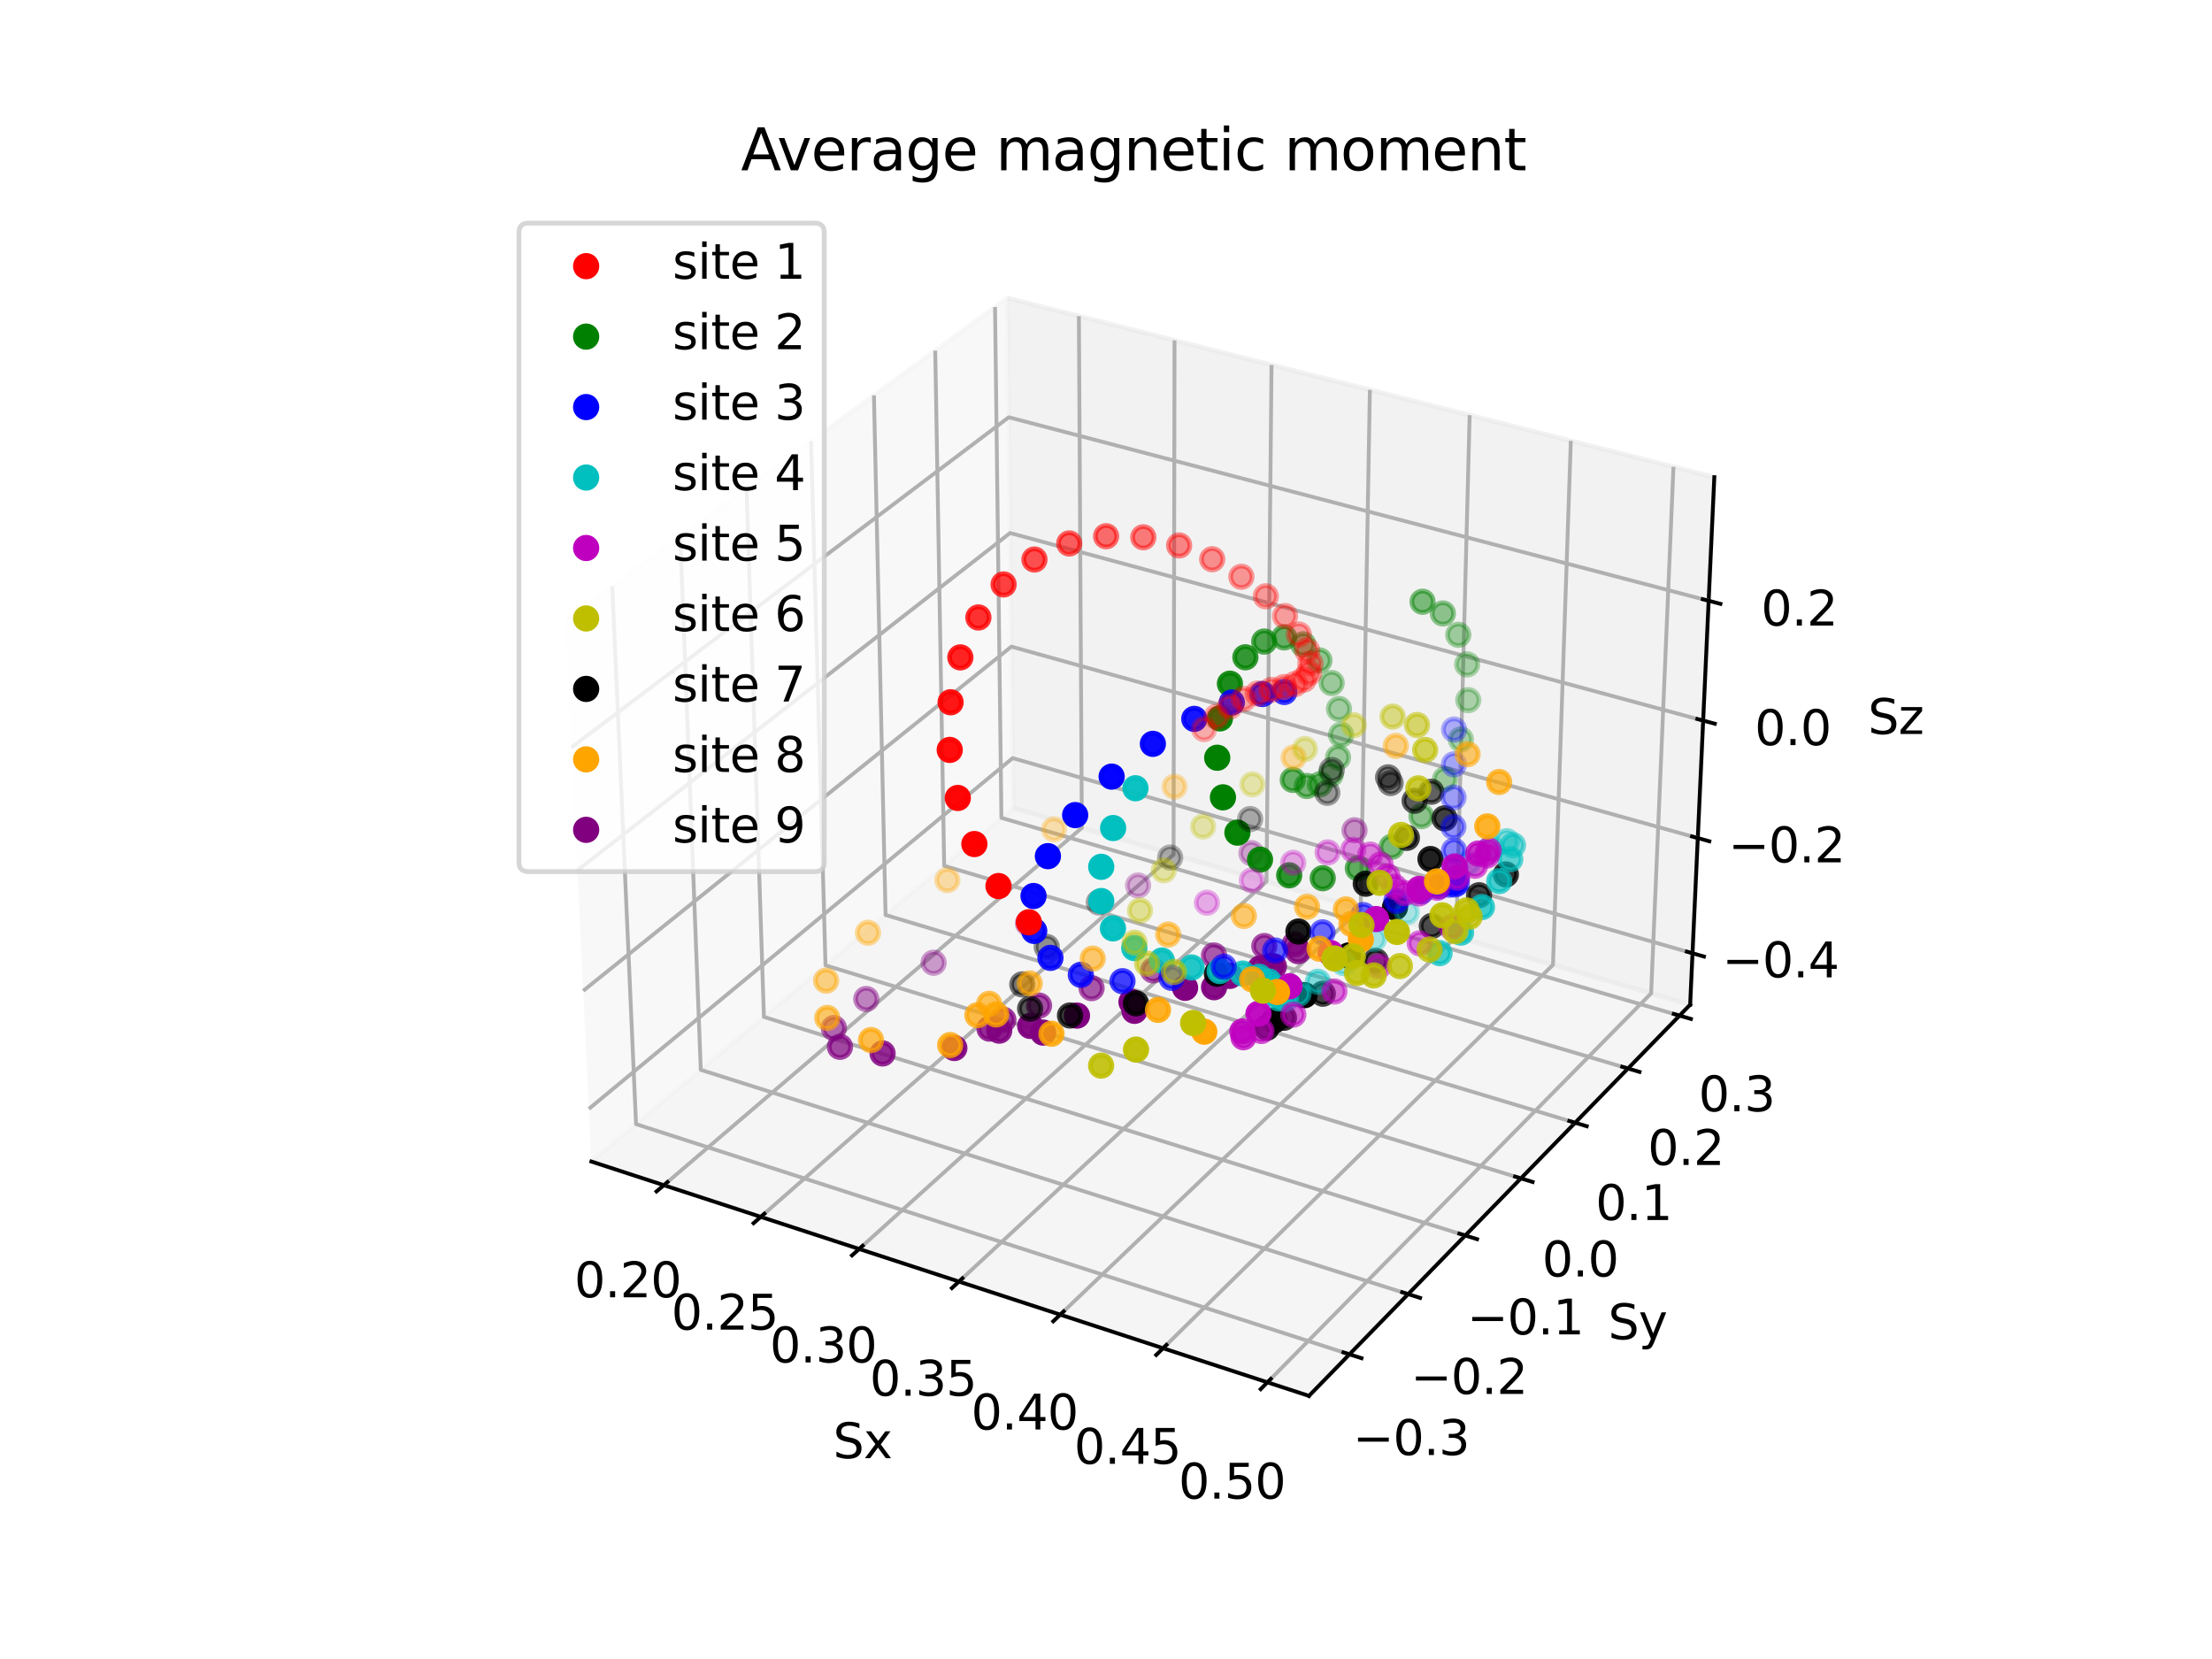 <?xml version="1.0" encoding="utf-8" standalone="no"?>
<!DOCTYPE svg PUBLIC "-//W3C//DTD SVG 1.1//EN"
  "http://www.w3.org/Graphics/SVG/1.1/DTD/svg11.dtd">
<svg xmlns:xlink="http://www.w3.org/1999/xlink" width="460.8pt" height="345.6pt" viewBox="0 0 460.8 345.6" xmlns="http://www.w3.org/2000/svg" version="1.1">
 <defs>
  <style type="text/css">*{stroke-linejoin: round; stroke-linecap: butt}</style>
 </defs>
 <g id="figure_1">
  <g id="patch_1">
   <path d="M 0 345.6 
L 460.8 345.6 
L 460.8 0 
L 0 0 
z
" style="fill: #ffffff"/>
  </g>
  <g id="patch_2">
   <path d="M 103.104 307.584 
L 369.216 307.584 
L 369.216 41.472 
L 103.104 41.472 
z
" style="fill: #ffffff"/>
  </g>
  <g id="pane3d_1">
   <g id="patch_3">
    <path d="M 123.197 241.969 
L 211.076 168.307 
L 209.855 62.074 
L 117.77 129.273 
" style="fill: #f2f2f2; opacity: 0.5; stroke: #f2f2f2; stroke-linejoin: miter"/>
   </g>
  </g>
  <g id="pane3d_2">
   <g id="patch_4">
    <path d="M 211.076 168.307 
L 352.09 209.295 
L 357.123 99.402 
L 209.855 62.074 
" style="fill: #e6e6e6; opacity: 0.5; stroke: #e6e6e6; stroke-linejoin: miter"/>
   </g>
  </g>
  <g id="pane3d_3">
   <g id="patch_5">
    <path d="M 123.197 241.969 
L 272.679 290.79 
L 352.09 209.295 
L 211.076 168.307 
" style="fill: #ececec; opacity: 0.5; stroke: #ececec; stroke-linejoin: miter"/>
   </g>
  </g>
  <g id="axis3d_1">
   <g id="line2d_1">
    <path d="M 123.197 241.969 
L 272.679 290.79 
" style="fill: none; stroke: #000000; stroke-width: 0.8; stroke-linecap: square"/>
   </g>
   <g id="text_1">
    <!-- Sx -->
    <g transform="translate(173.543 303.768) scale(0.1 -0.1)">
     <defs>
      <path id="DejaVuSans-53" d="M 3425 4513 
L 3425 3897 
Q 3066 4069 2747 4153 
Q 2428 4238 2131 4238 
Q 1616 4238 1336 4038 
Q 1056 3838 1056 3469 
Q 1056 3159 1242 3001 
Q 1428 2844 1947 2747 
L 2328 2669 
Q 3034 2534 3370 2195 
Q 3706 1856 3706 1288 
Q 3706 609 3251 259 
Q 2797 -91 1919 -91 
Q 1588 -91 1214 -16 
Q 841 59 441 206 
L 441 856 
Q 825 641 1194 531 
Q 1563 422 1919 422 
Q 2459 422 2753 634 
Q 3047 847 3047 1241 
Q 3047 1584 2836 1778 
Q 2625 1972 2144 2069 
L 1759 2144 
Q 1053 2284 737 2584 
Q 422 2884 422 3419 
Q 422 4038 858 4394 
Q 1294 4750 2059 4750 
Q 2388 4750 2728 4690 
Q 3069 4631 3425 4513 
z
" transform="scale(0.016)"/>
      <path id="DejaVuSans-78" d="M 3513 3500 
L 2247 1797 
L 3578 0 
L 2900 0 
L 1881 1375 
L 863 0 
L 184 0 
L 1544 1831 
L 300 3500 
L 978 3500 
L 1906 2253 
L 2834 3500 
L 3513 3500 
z
" transform="scale(0.016)"/>
     </defs>
     <use xlink:href="#DejaVuSans-53"/>
     <use xlink:href="#DejaVuSans-78" x="63.477"/>
    </g>
   </g>
   <g id="Line3DCollection_1">
    <path d="M 138.287 246.898 
L 225.368 172.462 
L 224.752 65.85 
" style="fill: none; stroke: #b0b0b0; stroke-width: 0.8"/>
    <path d="M 158.481 253.493 
L 244.474 178.015 
L 244.677 70.9 
" style="fill: none; stroke: #b0b0b0; stroke-width: 0.8"/>
    <path d="M 178.971 260.185 
L 263.836 183.643 
L 264.882 76.022 
" style="fill: none; stroke: #b0b0b0; stroke-width: 0.8"/>
    <path d="M 199.763 266.976 
L 283.46 189.347 
L 285.371 81.215 
" style="fill: none; stroke: #b0b0b0; stroke-width: 0.8"/>
    <path d="M 220.865 273.868 
L 303.352 195.128 
L 306.153 86.483 
" style="fill: none; stroke: #b0b0b0; stroke-width: 0.8"/>
    <path d="M 242.283 280.863 
L 323.517 200.989 
L 327.231 91.826 
" style="fill: none; stroke: #b0b0b0; stroke-width: 0.8"/>
    <path d="M 264.024 287.963 
L 343.96 206.931 
L 348.614 97.246 
" style="fill: none; stroke: #b0b0b0; stroke-width: 0.8"/>
   </g>
   <g id="xtick_1">
    <g id="line2d_2">
     <path d="M 139.046 246.249 
L 136.767 248.197 
" style="fill: none; stroke: #000000; stroke-width: 0.8; stroke-linecap: square"/>
    </g>
    <g id="text_2">
     <!-- 0.20 -->
     <g transform="translate(119.631 270.249) scale(0.1 -0.1)">
      <defs>
       <path id="DejaVuSans-30" d="M 2034 4250 
Q 1547 4250 1301 3770 
Q 1056 3291 1056 2328 
Q 1056 1369 1301 889 
Q 1547 409 2034 409 
Q 2525 409 2770 889 
Q 3016 1369 3016 2328 
Q 3016 3291 2770 3770 
Q 2525 4250 2034 4250 
z
M 2034 4750 
Q 2819 4750 3233 4129 
Q 3647 3509 3647 2328 
Q 3647 1150 3233 529 
Q 2819 -91 2034 -91 
Q 1250 -91 836 529 
Q 422 1150 422 2328 
Q 422 3509 836 4129 
Q 1250 4750 2034 4750 
z
" transform="scale(0.016)"/>
       <path id="DejaVuSans-2e" d="M 684 794 
L 1344 794 
L 1344 0 
L 684 0 
L 684 794 
z
" transform="scale(0.016)"/>
       <path id="DejaVuSans-32" d="M 1228 531 
L 3431 531 
L 3431 0 
L 469 0 
L 469 531 
Q 828 903 1448 1529 
Q 2069 2156 2228 2338 
Q 2531 2678 2651 2914 
Q 2772 3150 2772 3378 
Q 2772 3750 2511 3984 
Q 2250 4219 1831 4219 
Q 1534 4219 1204 4116 
Q 875 4013 500 3803 
L 500 4441 
Q 881 4594 1212 4672 
Q 1544 4750 1819 4750 
Q 2544 4750 2975 4387 
Q 3406 4025 3406 3419 
Q 3406 3131 3298 2873 
Q 3191 2616 2906 2266 
Q 2828 2175 2409 1742 
Q 1991 1309 1228 531 
z
" transform="scale(0.016)"/>
      </defs>
      <use xlink:href="#DejaVuSans-30"/>
      <use xlink:href="#DejaVuSans-2e" x="63.623"/>
      <use xlink:href="#DejaVuSans-32" x="95.41"/>
      <use xlink:href="#DejaVuSans-30" x="159.033"/>
     </g>
    </g>
   </g>
   <g id="xtick_2">
    <g id="line2d_3">
     <path d="M 159.23 252.835 
L 156.979 254.811 
" style="fill: none; stroke: #000000; stroke-width: 0.8; stroke-linecap: square"/>
    </g>
    <g id="text_3">
     <!-- 0.25 -->
     <g transform="translate(139.846 276.984) scale(0.1 -0.1)">
      <defs>
       <path id="DejaVuSans-35" d="M 691 4666 
L 3169 4666 
L 3169 4134 
L 1269 4134 
L 1269 2991 
Q 1406 3038 1543 3061 
Q 1681 3084 1819 3084 
Q 2600 3084 3056 2656 
Q 3513 2228 3513 1497 
Q 3513 744 3044 326 
Q 2575 -91 1722 -91 
Q 1428 -91 1123 -41 
Q 819 9 494 109 
L 494 744 
Q 775 591 1075 516 
Q 1375 441 1709 441 
Q 2250 441 2565 725 
Q 2881 1009 2881 1497 
Q 2881 1984 2565 2268 
Q 2250 2553 1709 2553 
Q 1456 2553 1204 2497 
Q 953 2441 691 2322 
L 691 4666 
z
" transform="scale(0.016)"/>
      </defs>
      <use xlink:href="#DejaVuSans-30"/>
      <use xlink:href="#DejaVuSans-2e" x="63.623"/>
      <use xlink:href="#DejaVuSans-32" x="95.41"/>
      <use xlink:href="#DejaVuSans-35" x="159.033"/>
     </g>
    </g>
   </g>
   <g id="xtick_3">
    <g id="line2d_4">
     <path d="M 179.711 259.518 
L 177.488 261.523 
" style="fill: none; stroke: #000000; stroke-width: 0.8; stroke-linecap: square"/>
    </g>
    <g id="text_4">
     <!-- 0.30 -->
     <g transform="translate(160.358 283.818) scale(0.1 -0.1)">
      <defs>
       <path id="DejaVuSans-33" d="M 2597 2516 
Q 3050 2419 3304 2112 
Q 3559 1806 3559 1356 
Q 3559 666 3084 287 
Q 2609 -91 1734 -91 
Q 1441 -91 1130 -33 
Q 819 25 488 141 
L 488 750 
Q 750 597 1062 519 
Q 1375 441 1716 441 
Q 2309 441 2620 675 
Q 2931 909 2931 1356 
Q 2931 1769 2642 2001 
Q 2353 2234 1838 2234 
L 1294 2234 
L 1294 2753 
L 1863 2753 
Q 2328 2753 2575 2939 
Q 2822 3125 2822 3475 
Q 2822 3834 2567 4026 
Q 2313 4219 1838 4219 
Q 1578 4219 1281 4162 
Q 984 4106 628 3988 
L 628 4550 
Q 988 4650 1302 4700 
Q 1616 4750 1894 4750 
Q 2613 4750 3031 4423 
Q 3450 4097 3450 3541 
Q 3450 3153 3228 2886 
Q 3006 2619 2597 2516 
z
" transform="scale(0.016)"/>
      </defs>
      <use xlink:href="#DejaVuSans-30"/>
      <use xlink:href="#DejaVuSans-2e" x="63.623"/>
      <use xlink:href="#DejaVuSans-33" x="95.41"/>
      <use xlink:href="#DejaVuSans-30" x="159.033"/>
     </g>
    </g>
   </g>
   <g id="xtick_4">
    <g id="line2d_5">
     <path d="M 200.493 266.298 
L 198.299 268.333 
" style="fill: none; stroke: #000000; stroke-width: 0.8; stroke-linecap: square"/>
    </g>
    <g id="text_5">
     <!-- 0.35 -->
     <g transform="translate(181.174 290.753) scale(0.1 -0.1)">
      <use xlink:href="#DejaVuSans-30"/>
      <use xlink:href="#DejaVuSans-2e" x="63.623"/>
      <use xlink:href="#DejaVuSans-33" x="95.41"/>
      <use xlink:href="#DejaVuSans-35" x="159.033"/>
     </g>
    </g>
   </g>
   <g id="xtick_5">
    <g id="line2d_6">
     <path d="M 221.585 273.18 
L 219.421 275.245 
" style="fill: none; stroke: #000000; stroke-width: 0.8; stroke-linecap: square"/>
    </g>
    <g id="text_6">
     <!-- 0.40 -->
     <g transform="translate(202.301 297.792) scale(0.1 -0.1)">
      <defs>
       <path id="DejaVuSans-34" d="M 2419 4116 
L 825 1625 
L 2419 1625 
L 2419 4116 
z
M 2253 4666 
L 3047 4666 
L 3047 1625 
L 3713 1625 
L 3713 1100 
L 3047 1100 
L 3047 0 
L 2419 0 
L 2419 1100 
L 313 1100 
L 313 1709 
L 2253 4666 
z
" transform="scale(0.016)"/>
      </defs>
      <use xlink:href="#DejaVuSans-30"/>
      <use xlink:href="#DejaVuSans-2e" x="63.623"/>
      <use xlink:href="#DejaVuSans-34" x="95.41"/>
      <use xlink:href="#DejaVuSans-30" x="159.033"/>
     </g>
    </g>
   </g>
   <g id="xtick_6">
    <g id="line2d_7">
     <path d="M 242.992 280.165 
L 240.86 282.261 
" style="fill: none; stroke: #000000; stroke-width: 0.8; stroke-linecap: square"/>
    </g>
    <g id="text_7">
     <!-- 0.45 -->
     <g transform="translate(223.746 304.937) scale(0.1 -0.1)">
      <use xlink:href="#DejaVuSans-30"/>
      <use xlink:href="#DejaVuSans-2e" x="63.623"/>
      <use xlink:href="#DejaVuSans-34" x="95.41"/>
      <use xlink:href="#DejaVuSans-35" x="159.033"/>
     </g>
    </g>
   </g>
   <g id="xtick_7">
    <g id="line2d_8">
     <path d="M 264.723 287.255 
L 262.624 289.383 
" style="fill: none; stroke: #000000; stroke-width: 0.8; stroke-linecap: square"/>
    </g>
    <g id="text_8">
     <!-- 0.50 -->
     <g transform="translate(245.516 312.191) scale(0.1 -0.1)">
      <use xlink:href="#DejaVuSans-30"/>
      <use xlink:href="#DejaVuSans-2e" x="63.623"/>
      <use xlink:href="#DejaVuSans-35" x="95.41"/>
      <use xlink:href="#DejaVuSans-30" x="159.033"/>
     </g>
    </g>
   </g>
  </g>
  <g id="axis3d_2">
   <g id="line2d_9">
    <path d="M 352.09 209.295 
L 272.679 290.79 
" style="fill: none; stroke: #000000; stroke-width: 0.8; stroke-linecap: square"/>
   </g>
   <g id="text_9">
    <!-- Sy -->
    <g transform="translate(334.999 278.989) scale(0.1 -0.1)">
     <defs>
      <path id="DejaVuSans-79" d="M 2059 -325 
Q 1816 -950 1584 -1140 
Q 1353 -1331 966 -1331 
L 506 -1331 
L 506 -850 
L 844 -850 
Q 1081 -850 1212 -737 
Q 1344 -625 1503 -206 
L 1606 56 
L 191 3500 
L 800 3500 
L 1894 763 
L 2988 3500 
L 3597 3500 
L 2059 -325 
z
" transform="scale(0.016)"/>
     </defs>
     <use xlink:href="#DejaVuSans-53"/>
     <use xlink:href="#DejaVuSans-79" x="63.477"/>
    </g>
   </g>
   <g id="Line3DCollection_2">
    <path d="M 127.549 122.137 
L 132.498 234.174 
L 281.117 282.131 
" style="fill: none; stroke: #b0b0b0; stroke-width: 0.8"/>
    <path d="M 141.717 111.798 
L 145.986 222.867 
L 293.339 269.588 
" style="fill: none; stroke: #b0b0b0; stroke-width: 0.8"/>
    <path d="M 155.515 101.729 
L 159.137 211.844 
L 305.241 257.374 
" style="fill: none; stroke: #b0b0b0; stroke-width: 0.8"/>
    <path d="M 168.957 91.919 
L 171.964 201.092 
L 316.833 245.477 
" style="fill: none; stroke: #b0b0b0; stroke-width: 0.8"/>
    <path d="M 182.057 82.359 
L 184.478 190.603 
L 328.129 233.885 
" style="fill: none; stroke: #b0b0b0; stroke-width: 0.8"/>
    <path d="M 194.828 73.039 
L 196.691 180.366 
L 339.139 222.586 
" style="fill: none; stroke: #b0b0b0; stroke-width: 0.8"/>
    <path d="M 207.283 63.951 
L 208.613 170.372 
L 349.874 211.57 
" style="fill: none; stroke: #b0b0b0; stroke-width: 0.8"/>
   </g>
   <g id="xtick_8">
    <g id="line2d_10">
     <path d="M 279.865 281.727 
L 283.624 282.94 
" style="fill: none; stroke: #000000; stroke-width: 0.8; stroke-linecap: square"/>
    </g>
    <g id="text_10">
     <!-- −0.3 -->
     <g transform="translate(281.817 303.108) scale(0.1 -0.1)">
      <defs>
       <path id="DejaVuSans-2212" d="M 678 2272 
L 4684 2272 
L 4684 1741 
L 678 1741 
L 678 2272 
z
" transform="scale(0.016)"/>
      </defs>
      <use xlink:href="#DejaVuSans-2212"/>
      <use xlink:href="#DejaVuSans-30" x="83.789"/>
      <use xlink:href="#DejaVuSans-2e" x="147.412"/>
      <use xlink:href="#DejaVuSans-33" x="179.199"/>
     </g>
    </g>
   </g>
   <g id="xtick_9">
    <g id="line2d_11">
     <path d="M 292.099 269.194 
L 295.824 270.375 
" style="fill: none; stroke: #000000; stroke-width: 0.8; stroke-linecap: square"/>
    </g>
    <g id="text_11">
     <!-- −0.2 -->
     <g transform="translate(293.875 290.379) scale(0.1 -0.1)">
      <use xlink:href="#DejaVuSans-2212"/>
      <use xlink:href="#DejaVuSans-30" x="83.789"/>
      <use xlink:href="#DejaVuSans-2e" x="147.412"/>
      <use xlink:href="#DejaVuSans-32" x="179.199"/>
     </g>
    </g>
   </g>
   <g id="xtick_10">
    <g id="line2d_12">
     <path d="M 304.011 256.991 
L 307.703 258.141 
" style="fill: none; stroke: #000000; stroke-width: 0.8; stroke-linecap: square"/>
    </g>
    <g id="text_12">
     <!-- −0.1 -->
     <g transform="translate(305.617 277.985) scale(0.1 -0.1)">
      <defs>
       <path id="DejaVuSans-31" d="M 794 531 
L 1825 531 
L 1825 4091 
L 703 3866 
L 703 4441 
L 1819 4666 
L 2450 4666 
L 2450 531 
L 3481 531 
L 3481 0 
L 794 0 
L 794 531 
z
" transform="scale(0.016)"/>
      </defs>
      <use xlink:href="#DejaVuSans-2212"/>
      <use xlink:href="#DejaVuSans-30" x="83.789"/>
      <use xlink:href="#DejaVuSans-2e" x="147.412"/>
      <use xlink:href="#DejaVuSans-31" x="179.199"/>
     </g>
    </g>
   </g>
   <g id="xtick_11">
    <g id="line2d_13">
     <path d="M 315.615 245.104 
L 319.273 246.225 
" style="fill: none; stroke: #000000; stroke-width: 0.8; stroke-linecap: square"/>
    </g>
    <g id="text_13">
     <!-- 0.0 -->
     <g transform="translate(321.243 265.912) scale(0.1 -0.1)">
      <use xlink:href="#DejaVuSans-30"/>
      <use xlink:href="#DejaVuSans-2e" x="63.623"/>
      <use xlink:href="#DejaVuSans-30" x="95.41"/>
     </g>
    </g>
   </g>
   <g id="xtick_12">
    <g id="line2d_14">
     <path d="M 326.922 233.521 
L 330.546 234.613 
" style="fill: none; stroke: #000000; stroke-width: 0.8; stroke-linecap: square"/>
    </g>
    <g id="text_14">
     <!-- 0.1 -->
     <g transform="translate(332.387 254.149) scale(0.1 -0.1)">
      <use xlink:href="#DejaVuSans-30"/>
      <use xlink:href="#DejaVuSans-2e" x="63.623"/>
      <use xlink:href="#DejaVuSans-31" x="95.41"/>
     </g>
    </g>
   </g>
   <g id="xtick_13">
    <g id="line2d_15">
     <path d="M 337.943 222.232 
L 341.535 223.296 
" style="fill: none; stroke: #000000; stroke-width: 0.8; stroke-linecap: square"/>
    </g>
    <g id="text_15">
     <!-- 0.2 -->
     <g transform="translate(343.249 242.683) scale(0.1 -0.1)">
      <use xlink:href="#DejaVuSans-30"/>
      <use xlink:href="#DejaVuSans-2e" x="63.623"/>
      <use xlink:href="#DejaVuSans-32" x="95.41"/>
     </g>
    </g>
   </g>
   <g id="xtick_14">
    <g id="line2d_16">
     <path d="M 348.688 211.224 
L 352.248 212.262 
" style="fill: none; stroke: #000000; stroke-width: 0.8; stroke-linecap: square"/>
    </g>
    <g id="text_16">
     <!-- 0.3 -->
     <g transform="translate(353.839 231.505) scale(0.1 -0.1)">
      <use xlink:href="#DejaVuSans-30"/>
      <use xlink:href="#DejaVuSans-2e" x="63.623"/>
      <use xlink:href="#DejaVuSans-33" x="95.41"/>
     </g>
    </g>
   </g>
  </g>
  <g id="axis3d_3">
   <g id="line2d_17">
    <path d="M 352.09 209.295 
L 357.123 99.402 
" style="fill: none; stroke: #000000; stroke-width: 0.8; stroke-linecap: square"/>
   </g>
   <g id="text_17">
    <!-- Sz -->
    <g transform="translate(389.129 152.902) scale(0.1 -0.1)">
     <defs>
      <path id="DejaVuSans-7a" d="M 353 3500 
L 3084 3500 
L 3084 2975 
L 922 459 
L 3084 459 
L 3084 0 
L 275 0 
L 275 525 
L 2438 3041 
L 353 3041 
L 353 3500 
z
" transform="scale(0.016)"/>
     </defs>
     <use xlink:href="#DejaVuSans-53"/>
     <use xlink:href="#DejaVuSans-7a" x="63.477"/>
    </g>
   </g>
   <g id="Line3DCollection_3">
    <path d="M 352.581 198.582 
L 210.957 157.931 
L 122.669 231 
" style="fill: none; stroke: #b0b0b0; stroke-width: 0.8"/>
    <path d="M 353.68 174.581 
L 210.69 134.702 
L 121.485 206.411 
" style="fill: none; stroke: #b0b0b0; stroke-width: 0.8"/>
    <path d="M 354.801 150.109 
L 210.418 111.037 
L 120.277 181.321 
" style="fill: none; stroke: #b0b0b0; stroke-width: 0.8"/>
    <path d="M 355.944 125.15 
L 210.14 86.925 
L 119.043 155.712 
" style="fill: none; stroke: #b0b0b0; stroke-width: 0.8"/>
   </g>
   <g id="xtick_15">
    <g id="line2d_18">
     <path d="M 351.392 198.24 
L 354.962 199.265 
" style="fill: none; stroke: #000000; stroke-width: 0.8; stroke-linecap: square"/>
    </g>
    <g id="text_18">
     <!-- −0.4 -->
     <g transform="translate(358.766 203.596) scale(0.1 -0.1)">
      <use xlink:href="#DejaVuSans-2212"/>
      <use xlink:href="#DejaVuSans-30" x="83.789"/>
      <use xlink:href="#DejaVuSans-2e" x="147.412"/>
      <use xlink:href="#DejaVuSans-34" x="179.199"/>
     </g>
    </g>
   </g>
   <g id="xtick_16">
    <g id="line2d_19">
     <path d="M 352.479 174.246 
L 356.085 175.252 
" style="fill: none; stroke: #000000; stroke-width: 0.8; stroke-linecap: square"/>
    </g>
    <g id="text_19">
     <!-- −0.2 -->
     <g transform="translate(360.04 179.644) scale(0.1 -0.1)">
      <use xlink:href="#DejaVuSans-2212"/>
      <use xlink:href="#DejaVuSans-30" x="83.789"/>
      <use xlink:href="#DejaVuSans-2e" x="147.412"/>
      <use xlink:href="#DejaVuSans-32" x="179.199"/>
     </g>
    </g>
   </g>
   <g id="xtick_17">
    <g id="line2d_20">
     <path d="M 353.588 149.781 
L 357.23 150.766 
" style="fill: none; stroke: #000000; stroke-width: 0.8; stroke-linecap: square"/>
    </g>
    <g id="text_20">
     <!-- 0.0 -->
     <g transform="translate(365.528 155.222) scale(0.1 -0.1)">
      <use xlink:href="#DejaVuSans-30"/>
      <use xlink:href="#DejaVuSans-2e" x="63.623"/>
      <use xlink:href="#DejaVuSans-30" x="95.41"/>
     </g>
    </g>
   </g>
   <g id="xtick_18">
    <g id="line2d_21">
     <path d="M 354.718 124.829 
L 358.398 125.794 
" style="fill: none; stroke: #000000; stroke-width: 0.8; stroke-linecap: square"/>
    </g>
    <g id="text_21">
     <!-- 0.2 -->
     <g transform="translate(366.853 130.316) scale(0.1 -0.1)">
      <use xlink:href="#DejaVuSans-30"/>
      <use xlink:href="#DejaVuSans-2e" x="63.623"/>
      <use xlink:href="#DejaVuSans-32" x="95.41"/>
     </g>
    </g>
   </g>
  </g>
  <g id="axes_1">
   <g id="Path3DCollection_1">
    <defs>
     <path id="C0_0_eec366bb34" d="M 0 2.236 
C 0.593 2.236 1.162 2 1.581 1.581 
C 2 1.162 2.236 0.593 2.236 -0 
C 2.236 -0.593 2 -1.162 1.581 -1.581 
C 1.162 -2 0.593 -2.236 0 -2.236 
C -0.593 -2.236 -1.162 -2 -1.581 -1.581 
C -2 -1.162 -2.236 -0.593 -2.236 0 
C -2.236 0.593 -2 1.162 -1.581 1.581 
C -1.162 2 -0.593 2.236 0 2.236 
z
"/>
    </defs>
    <g clip-path="url(#p8f731b529f)">
     <use xlink:href="#C0_0_eec366bb34" x="237.083" y="184.459" style="fill: #800080; fill-opacity: 0.3; stroke: #800080; stroke-opacity: 0.3"/>
    </g>
    <g clip-path="url(#p8f731b529f)">
     <use xlink:href="#C0_0_eec366bb34" x="214.125" y="192.366" style="fill: #800080; fill-opacity: 0.317; stroke: #800080; stroke-opacity: 0.317"/>
    </g>
    <g clip-path="url(#p8f731b529f)">
     <use xlink:href="#C0_0_eec366bb34" x="260.688" y="177.73" style="fill: #800080; fill-opacity: 0.33; stroke: #800080; stroke-opacity: 0.33"/>
    </g>
    <g clip-path="url(#p8f731b529f)">
     <use xlink:href="#C0_0_eec366bb34" x="194.484" y="200.557" style="fill: #800080; fill-opacity: 0.377; stroke: #800080; stroke-opacity: 0.377"/>
    </g>
    <g clip-path="url(#p8f731b529f)">
     <use xlink:href="#C0_0_eec366bb34" x="282.171" y="172.96" style="fill: #800080; fill-opacity: 0.405; stroke: #800080; stroke-opacity: 0.405"/>
    </g>
    <g clip-path="url(#p8f731b529f)">
     <use xlink:href="#C0_0_eec366bb34" x="180.461" y="208.109" style="fill: #800080; fill-opacity: 0.472; stroke: #800080; stroke-opacity: 0.472"/>
    </g>
    <g clip-path="url(#p8f731b529f)">
     <use xlink:href="#C0_0_eec366bb34" x="173.714" y="214.17" style="fill: #800080; fill-opacity: 0.589; stroke: #800080; stroke-opacity: 0.589"/>
    </g>
    <g clip-path="url(#p8f731b529f)">
     <use xlink:href="#C0_0_eec366bb34" x="240.205" y="202.153" style="fill: #800080; fill-opacity: 0.628; stroke: #800080; stroke-opacity: 0.628"/>
    </g>
    <g clip-path="url(#p8f731b529f)">
     <use xlink:href="#C0_0_eec366bb34" x="252.898" y="199.037" style="fill: #800080; fill-opacity: 0.639; stroke: #800080; stroke-opacity: 0.639"/>
    </g>
    <g clip-path="url(#p8f731b529f)">
     <use xlink:href="#C0_0_eec366bb34" x="227.395" y="205.846" style="fill: #800080; fill-opacity: 0.645; stroke: #800080; stroke-opacity: 0.645"/>
    </g>
    <g clip-path="url(#p8f731b529f)">
     <use xlink:href="#C0_0_eec366bb34" x="263.379" y="197.078" style="fill: #800080; fill-opacity: 0.679; stroke: #800080; stroke-opacity: 0.679"/>
    </g>
    <g clip-path="url(#p8f731b529f)">
     <use xlink:href="#C0_0_eec366bb34" x="216.453" y="209.477" style="fill: #800080; fill-opacity: 0.688; stroke: #800080; stroke-opacity: 0.688"/>
    </g>
    <g clip-path="url(#p8f731b529f)">
     <use xlink:href="#C0_0_eec366bb34" x="174.976" y="218.074" style="fill: #800080; fill-opacity: 0.712; stroke: #800080; stroke-opacity: 0.712"/>
    </g>
    <g clip-path="url(#p8f731b529f)">
     <use xlink:href="#C0_0_eec366bb34" x="269.709" y="196.712" style="fill: #800080; fill-opacity: 0.74; stroke: #800080; stroke-opacity: 0.74"/>
    </g>
    <g clip-path="url(#p8f731b529f)">
     <use xlink:href="#C0_0_eec366bb34" x="209.012" y="212.446" style="fill: #800080; fill-opacity: 0.749; stroke: #800080; stroke-opacity: 0.749"/>
    </g>
    <g clip-path="url(#p8f731b529f)">
     <use xlink:href="#C0_0_eec366bb34" x="270.405" y="198.141" style="fill: #800080; fill-opacity: 0.813; stroke: #800080; stroke-opacity: 0.813"/>
    </g>
    <g clip-path="url(#p8f731b529f)">
     <use xlink:href="#C0_0_eec366bb34" x="206.132" y="214.278" style="fill: #800080; fill-opacity: 0.82; stroke: #800080; stroke-opacity: 0.82"/>
    </g>
    <g clip-path="url(#p8f731b529f)">
     <use xlink:href="#C0_0_eec366bb34" x="183.858" y="219.451" style="fill: #800080; fill-opacity: 0.825; stroke: #800080; stroke-opacity: 0.825"/>
    </g>
    <g clip-path="url(#p8f731b529f)">
     <use xlink:href="#C0_0_eec366bb34" x="265.37" y="201.312" style="fill: #800080; fill-opacity: 0.884; stroke: #800080; stroke-opacity: 0.884"/>
    </g>
    <g clip-path="url(#p8f731b529f)">
     <use xlink:href="#C0_0_eec366bb34" x="264.724" y="201.265" style="fill: #800080; fill-opacity: 0.886; stroke: #800080; stroke-opacity: 0.886"/>
    </g>
    <g clip-path="url(#p8f731b529f)">
     <use xlink:href="#C0_0_eec366bb34" x="208.15" y="214.705" style="fill: #800080; fill-opacity: 0.89; stroke: #800080; stroke-opacity: 0.89"/>
    </g>
    <g clip-path="url(#p8f731b529f)">
     <use xlink:href="#C0_0_eec366bb34" x="198.807" y="218.322" style="fill: #800080; fill-opacity: 0.912; stroke: #800080; stroke-opacity: 0.912"/>
    </g>
    <g clip-path="url(#p8f731b529f)">
     <use xlink:href="#C0_0_eec366bb34" x="262.53" y="201.729" style="fill: #800080; fill-opacity: 0.925; stroke: #800080; stroke-opacity: 0.925"/>
    </g>
    <g clip-path="url(#p8f731b529f)">
     <use xlink:href="#C0_0_eec366bb34" x="252.917" y="205.652" style="fill: #800080; fill-opacity: 0.943; stroke: #800080; stroke-opacity: 0.943"/>
    </g>
    <g clip-path="url(#p8f731b529f)">
     <use xlink:href="#C0_0_eec366bb34" x="214.611" y="213.717" style="fill: #800080; fill-opacity: 0.948; stroke: #800080; stroke-opacity: 0.948"/>
    </g>
    <g clip-path="url(#p8f731b529f)">
     <use xlink:href="#C0_0_eec366bb34" x="217.309" y="215.11" style="fill: #800080; fill-opacity: 0.963; stroke: #800080; stroke-opacity: 0.963"/>
    </g>
    <g clip-path="url(#p8f731b529f)">
     <use xlink:href="#C0_0_eec366bb34" x="256.193" y="203.295" style="fill: #800080; fill-opacity: 0.963; stroke: #800080; stroke-opacity: 0.963"/>
    </g>
    <g clip-path="url(#p8f731b529f)">
     <use xlink:href="#C0_0_eec366bb34" x="236.333" y="210.574" style="fill: #800080; fill-opacity: 0.972; stroke: #800080; stroke-opacity: 0.972"/>
    </g>
    <g clip-path="url(#p8f731b529f)">
     <use xlink:href="#C0_0_eec366bb34" x="224.35" y="211.568" style="fill: #800080; fill-opacity: 0.986; stroke: #800080; stroke-opacity: 0.986"/>
    </g>
    <g clip-path="url(#p8f731b529f)">
     <use xlink:href="#C0_0_eec366bb34" x="246.869" y="205.777" style="fill: #800080; fill-opacity: 0.991; stroke: #800080; stroke-opacity: 0.991"/>
    </g>
    <g clip-path="url(#p8f731b529f)">
     <use xlink:href="#C0_0_eec366bb34" x="235.711" y="208.726" style="fill: #800080; stroke: #800080"/>
    </g>
   </g>
   <g id="text_22">
    <!-- Average magnetic moment -->
    <g transform="translate(154.357 35.472) scale(0.12 -0.12)">
     <defs>
      <path id="DejaVuSans-41" d="M 2188 4044 
L 1331 1722 
L 3047 1722 
L 2188 4044 
z
M 1831 4666 
L 2547 4666 
L 4325 0 
L 3669 0 
L 3244 1197 
L 1141 1197 
L 716 0 
L 50 0 
L 1831 4666 
z
" transform="scale(0.016)"/>
      <path id="DejaVuSans-76" d="M 191 3500 
L 800 3500 
L 1894 563 
L 2988 3500 
L 3597 3500 
L 2284 0 
L 1503 0 
L 191 3500 
z
" transform="scale(0.016)"/>
      <path id="DejaVuSans-65" d="M 3597 1894 
L 3597 1613 
L 953 1613 
Q 991 1019 1311 708 
Q 1631 397 2203 397 
Q 2534 397 2845 478 
Q 3156 559 3463 722 
L 3463 178 
Q 3153 47 2828 -22 
Q 2503 -91 2169 -91 
Q 1331 -91 842 396 
Q 353 884 353 1716 
Q 353 2575 817 3079 
Q 1281 3584 2069 3584 
Q 2775 3584 3186 3129 
Q 3597 2675 3597 1894 
z
M 3022 2063 
Q 3016 2534 2758 2815 
Q 2500 3097 2075 3097 
Q 1594 3097 1305 2825 
Q 1016 2553 972 2059 
L 3022 2063 
z
" transform="scale(0.016)"/>
      <path id="DejaVuSans-72" d="M 2631 2963 
Q 2534 3019 2420 3045 
Q 2306 3072 2169 3072 
Q 1681 3072 1420 2755 
Q 1159 2438 1159 1844 
L 1159 0 
L 581 0 
L 581 3500 
L 1159 3500 
L 1159 2956 
Q 1341 3275 1631 3429 
Q 1922 3584 2338 3584 
Q 2397 3584 2469 3576 
Q 2541 3569 2628 3553 
L 2631 2963 
z
" transform="scale(0.016)"/>
      <path id="DejaVuSans-61" d="M 2194 1759 
Q 1497 1759 1228 1600 
Q 959 1441 959 1056 
Q 959 750 1161 570 
Q 1363 391 1709 391 
Q 2188 391 2477 730 
Q 2766 1069 2766 1631 
L 2766 1759 
L 2194 1759 
z
M 3341 1997 
L 3341 0 
L 2766 0 
L 2766 531 
Q 2569 213 2275 61 
Q 1981 -91 1556 -91 
Q 1019 -91 701 211 
Q 384 513 384 1019 
Q 384 1609 779 1909 
Q 1175 2209 1959 2209 
L 2766 2209 
L 2766 2266 
Q 2766 2663 2505 2880 
Q 2244 3097 1772 3097 
Q 1472 3097 1187 3025 
Q 903 2953 641 2809 
L 641 3341 
Q 956 3463 1253 3523 
Q 1550 3584 1831 3584 
Q 2591 3584 2966 3190 
Q 3341 2797 3341 1997 
z
" transform="scale(0.016)"/>
      <path id="DejaVuSans-67" d="M 2906 1791 
Q 2906 2416 2648 2759 
Q 2391 3103 1925 3103 
Q 1463 3103 1205 2759 
Q 947 2416 947 1791 
Q 947 1169 1205 825 
Q 1463 481 1925 481 
Q 2391 481 2648 825 
Q 2906 1169 2906 1791 
z
M 3481 434 
Q 3481 -459 3084 -895 
Q 2688 -1331 1869 -1331 
Q 1566 -1331 1297 -1286 
Q 1028 -1241 775 -1147 
L 775 -588 
Q 1028 -725 1275 -790 
Q 1522 -856 1778 -856 
Q 2344 -856 2625 -561 
Q 2906 -266 2906 331 
L 2906 616 
Q 2728 306 2450 153 
Q 2172 0 1784 0 
Q 1141 0 747 490 
Q 353 981 353 1791 
Q 353 2603 747 3093 
Q 1141 3584 1784 3584 
Q 2172 3584 2450 3431 
Q 2728 3278 2906 2969 
L 2906 3500 
L 3481 3500 
L 3481 434 
z
" transform="scale(0.016)"/>
      <path id="DejaVuSans-20" transform="scale(0.016)"/>
      <path id="DejaVuSans-6d" d="M 3328 2828 
Q 3544 3216 3844 3400 
Q 4144 3584 4550 3584 
Q 5097 3584 5394 3201 
Q 5691 2819 5691 2113 
L 5691 0 
L 5113 0 
L 5113 2094 
Q 5113 2597 4934 2840 
Q 4756 3084 4391 3084 
Q 3944 3084 3684 2787 
Q 3425 2491 3425 1978 
L 3425 0 
L 2847 0 
L 2847 2094 
Q 2847 2600 2669 2842 
Q 2491 3084 2119 3084 
Q 1678 3084 1418 2786 
Q 1159 2488 1159 1978 
L 1159 0 
L 581 0 
L 581 3500 
L 1159 3500 
L 1159 2956 
Q 1356 3278 1631 3431 
Q 1906 3584 2284 3584 
Q 2666 3584 2933 3390 
Q 3200 3197 3328 2828 
z
" transform="scale(0.016)"/>
      <path id="DejaVuSans-6e" d="M 3513 2113 
L 3513 0 
L 2938 0 
L 2938 2094 
Q 2938 2591 2744 2837 
Q 2550 3084 2163 3084 
Q 1697 3084 1428 2787 
Q 1159 2491 1159 1978 
L 1159 0 
L 581 0 
L 581 3500 
L 1159 3500 
L 1159 2956 
Q 1366 3272 1645 3428 
Q 1925 3584 2291 3584 
Q 2894 3584 3203 3211 
Q 3513 2838 3513 2113 
z
" transform="scale(0.016)"/>
      <path id="DejaVuSans-74" d="M 1172 4494 
L 1172 3500 
L 2356 3500 
L 2356 3053 
L 1172 3053 
L 1172 1153 
Q 1172 725 1289 603 
Q 1406 481 1766 481 
L 2356 481 
L 2356 0 
L 1766 0 
Q 1100 0 847 248 
Q 594 497 594 1153 
L 594 3053 
L 172 3053 
L 172 3500 
L 594 3500 
L 594 4494 
L 1172 4494 
z
" transform="scale(0.016)"/>
      <path id="DejaVuSans-69" d="M 603 3500 
L 1178 3500 
L 1178 0 
L 603 0 
L 603 3500 
z
M 603 4863 
L 1178 4863 
L 1178 4134 
L 603 4134 
L 603 4863 
z
" transform="scale(0.016)"/>
      <path id="DejaVuSans-63" d="M 3122 3366 
L 3122 2828 
Q 2878 2963 2633 3030 
Q 2388 3097 2138 3097 
Q 1578 3097 1268 2742 
Q 959 2388 959 1747 
Q 959 1106 1268 751 
Q 1578 397 2138 397 
Q 2388 397 2633 464 
Q 2878 531 3122 666 
L 3122 134 
Q 2881 22 2623 -34 
Q 2366 -91 2075 -91 
Q 1284 -91 818 406 
Q 353 903 353 1747 
Q 353 2603 823 3093 
Q 1294 3584 2113 3584 
Q 2378 3584 2631 3529 
Q 2884 3475 3122 3366 
z
" transform="scale(0.016)"/>
      <path id="DejaVuSans-6f" d="M 1959 3097 
Q 1497 3097 1228 2736 
Q 959 2375 959 1747 
Q 959 1119 1226 758 
Q 1494 397 1959 397 
Q 2419 397 2687 759 
Q 2956 1122 2956 1747 
Q 2956 2369 2687 2733 
Q 2419 3097 1959 3097 
z
M 1959 3584 
Q 2709 3584 3137 3096 
Q 3566 2609 3566 1747 
Q 3566 888 3137 398 
Q 2709 -91 1959 -91 
Q 1206 -91 779 398 
Q 353 888 353 1747 
Q 353 2609 779 3096 
Q 1206 3584 1959 3584 
z
" transform="scale(0.016)"/>
     </defs>
     <use xlink:href="#DejaVuSans-41"/>
     <use xlink:href="#DejaVuSans-76" x="62.533"/>
     <use xlink:href="#DejaVuSans-65" x="121.713"/>
     <use xlink:href="#DejaVuSans-72" x="183.236"/>
     <use xlink:href="#DejaVuSans-61" x="224.35"/>
     <use xlink:href="#DejaVuSans-67" x="285.629"/>
     <use xlink:href="#DejaVuSans-65" x="349.105"/>
     <use xlink:href="#DejaVuSans-20" x="410.629"/>
     <use xlink:href="#DejaVuSans-6d" x="442.416"/>
     <use xlink:href="#DejaVuSans-61" x="539.828"/>
     <use xlink:href="#DejaVuSans-67" x="601.107"/>
     <use xlink:href="#DejaVuSans-6e" x="664.584"/>
     <use xlink:href="#DejaVuSans-65" x="727.963"/>
     <use xlink:href="#DejaVuSans-74" x="789.486"/>
     <use xlink:href="#DejaVuSans-69" x="828.695"/>
     <use xlink:href="#DejaVuSans-63" x="856.479"/>
     <use xlink:href="#DejaVuSans-20" x="911.459"/>
     <use xlink:href="#DejaVuSans-6d" x="943.246"/>
     <use xlink:href="#DejaVuSans-6f" x="1040.658"/>
     <use xlink:href="#DejaVuSans-6d" x="1101.84"/>
     <use xlink:href="#DejaVuSans-65" x="1199.252"/>
     <use xlink:href="#DejaVuSans-6e" x="1260.775"/>
     <use xlink:href="#DejaVuSans-74" x="1324.154"/>
    </g>
   </g>
   <g id="Path3DCollection_2">
    <defs>
     <path id="C1_0_9fedf5daa4" d="M 0 2.236 
C 0.593 2.236 1.162 2 1.581 1.581 
C 2 1.162 2.236 0.593 2.236 -0 
C 2.236 -0.593 2 -1.162 1.581 -1.581 
C 1.162 -2 0.593 -2.236 0 -2.236 
C -0.593 -2.236 -1.162 -2 -1.581 -1.581 
C -2 -1.162 -2.236 -0.593 -2.236 0 
C -2.236 0.593 -2 1.162 -1.581 1.581 
C -1.162 2 -0.593 2.236 0 2.236 
z
"/>
    </defs>
    <g clip-path="url(#p8f731b529f)">
     <use xlink:href="#C1_0_9fedf5daa4" x="305.861" y="145.853" style="fill: #008000; fill-opacity: 0.3; stroke: #008000; stroke-opacity: 0.3"/>
    </g>
    <g clip-path="url(#p8f731b529f)">
     <use xlink:href="#C1_0_9fedf5daa4" x="304.326" y="154.045" style="fill: #008000; fill-opacity: 0.312; stroke: #008000; stroke-opacity: 0.312"/>
    </g>
    <g clip-path="url(#p8f731b529f)">
     <use xlink:href="#C1_0_9fedf5daa4" x="305.631" y="138.401" style="fill: #008000; fill-opacity: 0.315; stroke: #008000; stroke-opacity: 0.315"/>
    </g>
    <g clip-path="url(#p8f731b529f)">
     <use xlink:href="#C1_0_9fedf5daa4" x="278.934" y="147.681" style="fill: #008000; fill-opacity: 0.333; stroke: #008000; stroke-opacity: 0.333"/>
    </g>
    <g clip-path="url(#p8f731b529f)">
     <use xlink:href="#C1_0_9fedf5daa4" x="279.365" y="153.067" style="fill: #008000; fill-opacity: 0.337; stroke: #008000; stroke-opacity: 0.337"/>
    </g>
    <g clip-path="url(#p8f731b529f)">
     <use xlink:href="#C1_0_9fedf5daa4" x="301.022" y="162.333" style="fill: #008000; fill-opacity: 0.352; stroke: #008000; stroke-opacity: 0.352"/>
    </g>
    <g clip-path="url(#p8f731b529f)">
     <use xlink:href="#C1_0_9fedf5daa4" x="303.786" y="132.24" style="fill: #008000; fill-opacity: 0.355; stroke: #008000; stroke-opacity: 0.355"/>
    </g>
    <g clip-path="url(#p8f731b529f)">
     <use xlink:href="#C1_0_9fedf5daa4" x="277.412" y="142.285" style="fill: #008000; fill-opacity: 0.356; stroke: #008000; stroke-opacity: 0.356"/>
    </g>
    <g clip-path="url(#p8f731b529f)">
     <use xlink:href="#C1_0_9fedf5daa4" x="278.743" y="157.8" style="fill: #008000; fill-opacity: 0.364; stroke: #008000; stroke-opacity: 0.364"/>
    </g>
    <g clip-path="url(#p8f731b529f)">
     <use xlink:href="#C1_0_9fedf5daa4" x="274.867" y="137.573" style="fill: #008000; fill-opacity: 0.406; stroke: #008000; stroke-opacity: 0.406"/>
    </g>
    <g clip-path="url(#p8f731b529f)">
     <use xlink:href="#C1_0_9fedf5daa4" x="277.204" y="161.358" style="fill: #008000; fill-opacity: 0.409; stroke: #008000; stroke-opacity: 0.409"/>
    </g>
    <g clip-path="url(#p8f731b529f)">
     <use xlink:href="#C1_0_9fedf5daa4" x="296.106" y="170.02" style="fill: #008000; fill-opacity: 0.418; stroke: #008000; stroke-opacity: 0.418"/>
    </g>
    <g clip-path="url(#p8f731b529f)">
     <use xlink:href="#C1_0_9fedf5daa4" x="300.582" y="127.796" style="fill: #008000; fill-opacity: 0.418; stroke: #008000; stroke-opacity: 0.418"/>
    </g>
    <g clip-path="url(#p8f731b529f)">
     <use xlink:href="#C1_0_9fedf5daa4" x="274.954" y="163.387" style="fill: #008000; fill-opacity: 0.464; stroke: #008000; stroke-opacity: 0.464"/>
    </g>
    <g clip-path="url(#p8f731b529f)">
     <use xlink:href="#C1_0_9fedf5daa4" x="271.475" y="134.219" style="fill: #008000; fill-opacity: 0.481; stroke: #008000; stroke-opacity: 0.481"/>
    </g>
    <g clip-path="url(#p8f731b529f)">
     <use xlink:href="#C1_0_9fedf5daa4" x="296.347" y="125.351" style="fill: #008000; fill-opacity: 0.499; stroke: #008000; stroke-opacity: 0.499"/>
    </g>
    <g clip-path="url(#p8f731b529f)">
     <use xlink:href="#C1_0_9fedf5daa4" x="289.899" y="176.411" style="fill: #008000; fill-opacity: 0.504; stroke: #008000; stroke-opacity: 0.504"/>
    </g>
    <g clip-path="url(#p8f731b529f)">
     <use xlink:href="#C1_0_9fedf5daa4" x="272.24" y="163.737" style="fill: #008000; fill-opacity: 0.521; stroke: #008000; stroke-opacity: 0.521"/>
    </g>
    <g clip-path="url(#p8f731b529f)">
     <use xlink:href="#C1_0_9fedf5daa4" x="269.311" y="162.466" style="fill: #008000; fill-opacity: 0.573; stroke: #008000; stroke-opacity: 0.573"/>
    </g>
    <g clip-path="url(#p8f731b529f)">
     <use xlink:href="#C1_0_9fedf5daa4" x="267.515" y="132.786" style="fill: #008000; fill-opacity: 0.575; stroke: #008000; stroke-opacity: 0.575"/>
    </g>
    <g clip-path="url(#p8f731b529f)">
     <use xlink:href="#C1_0_9fedf5daa4" x="282.86" y="180.882" style="fill: #008000; fill-opacity: 0.606; stroke: #008000; stroke-opacity: 0.606"/>
    </g>
    <g clip-path="url(#p8f731b529f)">
     <use xlink:href="#C1_0_9fedf5daa4" x="263.358" y="133.65" style="fill: #008000; fill-opacity: 0.681; stroke: #008000; stroke-opacity: 0.681"/>
    </g>
    <g clip-path="url(#p8f731b529f)">
     <use xlink:href="#C1_0_9fedf5daa4" x="275.55" y="182.948" style="fill: #008000; fill-opacity: 0.713; stroke: #008000; stroke-opacity: 0.713"/>
    </g>
    <g clip-path="url(#p8f731b529f)">
     <use xlink:href="#C1_0_9fedf5daa4" x="259.437" y="136.926" style="fill: #008000; fill-opacity: 0.786; stroke: #008000; stroke-opacity: 0.786"/>
    </g>
    <g clip-path="url(#p8f731b529f)">
     <use xlink:href="#C1_0_9fedf5daa4" x="268.568" y="182.341" style="fill: #008000; fill-opacity: 0.817; stroke: #008000; stroke-opacity: 0.817"/>
    </g>
    <g clip-path="url(#p8f731b529f)">
     <use xlink:href="#C1_0_9fedf5daa4" x="256.214" y="142.426" style="fill: #008000; fill-opacity: 0.881; stroke: #008000; stroke-opacity: 0.881"/>
    </g>
    <g clip-path="url(#p8f731b529f)">
     <use xlink:href="#C1_0_9fedf5daa4" x="262.486" y="179.07" style="fill: #008000; fill-opacity: 0.905; stroke: #008000; stroke-opacity: 0.905"/>
    </g>
    <g clip-path="url(#p8f731b529f)">
     <use xlink:href="#C1_0_9fedf5daa4" x="254.135" y="149.654" style="fill: #008000; fill-opacity: 0.953; stroke: #008000; stroke-opacity: 0.953"/>
    </g>
    <g clip-path="url(#p8f731b529f)">
     <use xlink:href="#C1_0_9fedf5daa4" x="257.777" y="173.453" style="fill: #008000; fill-opacity: 0.969; stroke: #008000; stroke-opacity: 0.969"/>
    </g>
    <g clip-path="url(#p8f731b529f)">
     <use xlink:href="#C1_0_9fedf5daa4" x="253.571" y="157.852" style="fill: #008000; fill-opacity: 0.995; stroke: #008000; stroke-opacity: 0.995"/>
    </g>
    <g clip-path="url(#p8f731b529f)">
     <use xlink:href="#C1_0_9fedf5daa4" x="254.762" y="166.101" style="fill: #008000; stroke: #008000"/>
    </g>
   </g>
   <g id="Path3DCollection_3">
    <defs>
     <path id="C2_0_5e83a84b40" d="M 0 2.236 
C 0.593 2.236 1.162 2 1.581 1.581 
C 2 1.162 2.236 0.593 2.236 -0 
C 2.236 -0.593 2 -1.162 1.581 -1.581 
C 1.162 -2 0.593 -2.236 0 -2.236 
C -0.593 -2.236 -1.162 -2 -1.581 -1.581 
C -2 -1.162 -2.236 -0.593 -2.236 0 
C -2.236 0.593 -2 1.162 -1.581 1.581 
C -1.162 2 -0.593 2.236 0 2.236 
z
"/>
    </defs>
    <g clip-path="url(#p8f731b529f)">
     <use xlink:href="#C2_0_5e83a84b40" x="243.766" y="178.643" style="fill-opacity: 0.3; stroke: #000000; stroke-opacity: 0.3"/>
    </g>
    <g clip-path="url(#p8f731b529f)">
     <use xlink:href="#C2_0_5e83a84b40" x="260.43" y="170.628" style="fill-opacity: 0.312; stroke: #000000; stroke-opacity: 0.312"/>
    </g>
    <g clip-path="url(#p8f731b529f)">
     <use xlink:href="#C2_0_5e83a84b40" x="228.9" y="187.988" style="fill-opacity: 0.337; stroke: #000000; stroke-opacity: 0.337"/>
    </g>
    <g clip-path="url(#p8f731b529f)">
     <use xlink:href="#C2_0_5e83a84b40" x="276.496" y="165.157" style="fill-opacity: 0.372; stroke: #000000; stroke-opacity: 0.372"/>
    </g>
    <g clip-path="url(#p8f731b529f)">
     <use xlink:href="#C2_0_5e83a84b40" x="277.429" y="160.396" style="fill-opacity: 0.383; stroke: #000000; stroke-opacity: 0.383"/>
    </g>
    <g clip-path="url(#p8f731b529f)">
     <use xlink:href="#C2_0_5e83a84b40" x="218.051" y="197.27" style="fill-opacity: 0.417; stroke: #000000; stroke-opacity: 0.417"/>
    </g>
    <g clip-path="url(#p8f731b529f)">
     <use xlink:href="#C2_0_5e83a84b40" x="289.685" y="163.117" style="fill-opacity: 0.472; stroke: #000000; stroke-opacity: 0.472"/>
    </g>
    <g clip-path="url(#p8f731b529f)">
     <use xlink:href="#C2_0_5e83a84b40" x="289.163" y="161.935" style="fill-opacity: 0.494; stroke: #000000; stroke-opacity: 0.494"/>
    </g>
    <g clip-path="url(#p8f731b529f)">
     <use xlink:href="#C2_0_5e83a84b40" x="212.961" y="205.069" style="fill-opacity: 0.527; stroke: #000000; stroke-opacity: 0.527"/>
    </g>
    <g clip-path="url(#p8f731b529f)">
     <use xlink:href="#C2_0_5e83a84b40" x="298.174" y="164.939" style="fill-opacity: 0.6; stroke: #000000; stroke-opacity: 0.6"/>
    </g>
    <g clip-path="url(#p8f731b529f)">
     <use xlink:href="#C2_0_5e83a84b40" x="294.692" y="166.814" style="fill-opacity: 0.619; stroke: #000000; stroke-opacity: 0.619"/>
    </g>
    <g clip-path="url(#p8f731b529f)">
     <use xlink:href="#C2_0_5e83a84b40" x="214.6" y="210.126" style="fill-opacity: 0.65; stroke: #000000; stroke-opacity: 0.65"/>
    </g>
    <g clip-path="url(#p8f731b529f)">
     <use xlink:href="#C2_0_5e83a84b40" x="298.278" y="192.897" style="fill-opacity: 0.686; stroke: #000000; stroke-opacity: 0.686"/>
    </g>
    <g clip-path="url(#p8f731b529f)">
     <use xlink:href="#C2_0_5e83a84b40" x="286.592" y="200.185" style="fill-opacity: 0.692; stroke: #000000; stroke-opacity: 0.692"/>
    </g>
    <g clip-path="url(#p8f731b529f)">
     <use xlink:href="#C2_0_5e83a84b40" x="308.116" y="186.495" style="fill-opacity: 0.721; stroke: #000000; stroke-opacity: 0.721"/>
    </g>
    <g clip-path="url(#p8f731b529f)">
     <use xlink:href="#C2_0_5e83a84b40" x="275.571" y="207.006" style="fill-opacity: 0.735; stroke: #000000; stroke-opacity: 0.735"/>
    </g>
    <g clip-path="url(#p8f731b529f)">
     <use xlink:href="#C2_0_5e83a84b40" x="300.928" y="170.477" style="fill-opacity: 0.736; stroke: #000000; stroke-opacity: 0.736"/>
    </g>
    <g clip-path="url(#p8f731b529f)">
     <use xlink:href="#C2_0_5e83a84b40" x="293.071" y="174.536" style="fill-opacity: 0.74; stroke: #000000; stroke-opacity: 0.74"/>
    </g>
    <g clip-path="url(#p8f731b529f)">
     <use xlink:href="#C2_0_5e83a84b40" x="222.903" y="211.549" style="fill-opacity: 0.765; stroke: #000000; stroke-opacity: 0.765"/>
    </g>
    <g clip-path="url(#p8f731b529f)">
     <use xlink:href="#C2_0_5e83a84b40" x="313.697" y="182.158" style="fill-opacity: 0.793; stroke: #000000; stroke-opacity: 0.793"/>
    </g>
    <g clip-path="url(#p8f731b529f)">
     <use xlink:href="#C2_0_5e83a84b40" x="267.465" y="212.019" style="fill-opacity: 0.804; stroke: #000000; stroke-opacity: 0.804"/>
    </g>
    <g clip-path="url(#p8f731b529f)">
     <use xlink:href="#C2_0_5e83a84b40" x="284.515" y="184.09" style="fill-opacity: 0.836; stroke: #000000; stroke-opacity: 0.836"/>
    </g>
    <g clip-path="url(#p8f731b529f)">
     <use xlink:href="#C2_0_5e83a84b40" x="236.639" y="209.007" style="fill-opacity: 0.854; stroke: #000000; stroke-opacity: 0.854"/>
    </g>
    <g clip-path="url(#p8f731b529f)">
     <use xlink:href="#C2_0_5e83a84b40" x="297.994" y="178.954" style="fill-opacity: 0.86; stroke: #000000; stroke-opacity: 0.86"/>
    </g>
    <g clip-path="url(#p8f731b529f)">
     <use xlink:href="#C2_0_5e83a84b40" x="263.892" y="214.096" style="fill-opacity: 0.884; stroke: #000000; stroke-opacity: 0.884"/>
    </g>
    <g clip-path="url(#p8f731b529f)">
     <use xlink:href="#C2_0_5e83a84b40" x="270.486" y="194.057" style="fill-opacity: 0.893; stroke: #000000; stroke-opacity: 0.893"/>
    </g>
    <g clip-path="url(#p8f731b529f)">
     <use xlink:href="#C2_0_5e83a84b40" x="253.499" y="202.845" style="fill-opacity: 0.899; stroke: #000000; stroke-opacity: 0.899"/>
    </g>
    <g clip-path="url(#p8f731b529f)">
     <use xlink:href="#C2_0_5e83a84b40" x="290.596" y="189.035" style="fill-opacity: 0.952; stroke: #000000; stroke-opacity: 0.952"/>
    </g>
    <g clip-path="url(#p8f731b529f)">
     <use xlink:href="#C2_0_5e83a84b40" x="265.5" y="212.548" style="fill-opacity: 0.956; stroke: #000000; stroke-opacity: 0.956"/>
    </g>
    <g clip-path="url(#p8f731b529f)">
     <use xlink:href="#C2_0_5e83a84b40" x="271.75" y="207.312" style="fill-opacity: 0.999; stroke: #000000; stroke-opacity: 0.999"/>
    </g>
    <g clip-path="url(#p8f731b529f)">
     <use xlink:href="#C2_0_5e83a84b40" x="280.95" y="199.043" style="stroke: #000000"/>
    </g>
   </g>
   <g id="legend_1">
    <g id="patch_6">
     <path d="M 110.104 181.575 
L 169.706 181.575 
Q 171.706 181.575 171.706 179.575 
L 171.706 48.472 
Q 171.706 46.472 169.706 46.472 
L 110.104 46.472 
Q 108.104 46.472 108.104 48.472 
L 108.104 179.575 
Q 108.104 181.575 110.104 181.575 
z
" style="fill: #ffffff; opacity: 0.8; stroke: #cccccc; stroke-linejoin: miter"/>
    </g>
    <g id="Path3DCollection_4">
     <defs>
      <path id="maf737ae53b" d="M 0 2.236 
C 0.593 2.236 1.162 2 1.581 1.581 
C 2 1.162 2.236 0.593 2.236 0 
C 2.236 -0.593 2 -1.162 1.581 -1.581 
C 1.162 -2 0.593 -2.236 0 -2.236 
C -0.593 -2.236 -1.162 -2 -1.581 -1.581 
C -2 -1.162 -2.236 -0.593 -2.236 0 
C -2.236 0.593 -2 1.162 -1.581 1.581 
C -1.162 2 -0.593 2.236 0 2.236 
z
" style="stroke: #ff0000"/>
     </defs>
     <g>
      <use xlink:href="#maf737ae53b" x="122.104" y="55.445" style="fill: #ff0000; stroke: #ff0000"/>
     </g>
    </g>
    <g id="text_23">
     <!-- site 1 -->
     <g transform="translate(140.104 58.07) scale(0.1 -0.1)">
      <defs>
       <path id="DejaVuSans-73" d="M 2834 3397 
L 2834 2853 
Q 2591 2978 2328 3040 
Q 2066 3103 1784 3103 
Q 1356 3103 1142 2972 
Q 928 2841 928 2578 
Q 928 2378 1081 2264 
Q 1234 2150 1697 2047 
L 1894 2003 
Q 2506 1872 2764 1633 
Q 3022 1394 3022 966 
Q 3022 478 2636 193 
Q 2250 -91 1575 -91 
Q 1294 -91 989 -36 
Q 684 19 347 128 
L 347 722 
Q 666 556 975 473 
Q 1284 391 1588 391 
Q 1994 391 2212 530 
Q 2431 669 2431 922 
Q 2431 1156 2273 1281 
Q 2116 1406 1581 1522 
L 1381 1569 
Q 847 1681 609 1914 
Q 372 2147 372 2553 
Q 372 3047 722 3315 
Q 1072 3584 1716 3584 
Q 2034 3584 2315 3537 
Q 2597 3491 2834 3397 
z
" transform="scale(0.016)"/>
      </defs>
      <use xlink:href="#DejaVuSans-73"/>
      <use xlink:href="#DejaVuSans-69" x="52.1"/>
      <use xlink:href="#DejaVuSans-74" x="79.883"/>
      <use xlink:href="#DejaVuSans-65" x="119.092"/>
      <use xlink:href="#DejaVuSans-20" x="180.615"/>
      <use xlink:href="#DejaVuSans-31" x="212.402"/>
     </g>
    </g>
    <g id="Path3DCollection_5">
     <defs>
      <path id="m34ca83f562" d="M 0 2.236 
C 0.593 2.236 1.162 2 1.581 1.581 
C 2 1.162 2.236 0.593 2.236 0 
C 2.236 -0.593 2 -1.162 1.581 -1.581 
C 1.162 -2 0.593 -2.236 0 -2.236 
C -0.593 -2.236 -1.162 -2 -1.581 -1.581 
C -2 -1.162 -2.236 -0.593 -2.236 0 
C -2.236 0.593 -2 1.162 -1.581 1.581 
C -1.162 2 -0.593 2.236 0 2.236 
z
" style="stroke: #008000"/>
     </defs>
     <g>
      <use xlink:href="#m34ca83f562" x="122.104" y="70.124" style="fill: #008000; stroke: #008000"/>
     </g>
    </g>
    <g id="text_24">
     <!-- site 2 -->
     <g transform="translate(140.104 72.749) scale(0.1 -0.1)">
      <use xlink:href="#DejaVuSans-73"/>
      <use xlink:href="#DejaVuSans-69" x="52.1"/>
      <use xlink:href="#DejaVuSans-74" x="79.883"/>
      <use xlink:href="#DejaVuSans-65" x="119.092"/>
      <use xlink:href="#DejaVuSans-20" x="180.615"/>
      <use xlink:href="#DejaVuSans-32" x="212.402"/>
     </g>
    </g>
    <g id="Path3DCollection_6">
     <defs>
      <path id="m184545170f" d="M 0 2.236 
C 0.593 2.236 1.162 2 1.581 1.581 
C 2 1.162 2.236 0.593 2.236 0 
C 2.236 -0.593 2 -1.162 1.581 -1.581 
C 1.162 -2 0.593 -2.236 0 -2.236 
C -0.593 -2.236 -1.162 -2 -1.581 -1.581 
C -2 -1.162 -2.236 -0.593 -2.236 0 
C -2.236 0.593 -2 1.162 -1.581 1.581 
C -1.162 2 -0.593 2.236 0 2.236 
z
" style="stroke: #0000ff"/>
     </defs>
     <g>
      <use xlink:href="#m184545170f" x="122.104" y="84.802" style="fill: #0000ff; stroke: #0000ff"/>
     </g>
    </g>
    <g id="text_25">
     <!-- site 3 -->
     <g transform="translate(140.104 87.427) scale(0.1 -0.1)">
      <use xlink:href="#DejaVuSans-73"/>
      <use xlink:href="#DejaVuSans-69" x="52.1"/>
      <use xlink:href="#DejaVuSans-74" x="79.883"/>
      <use xlink:href="#DejaVuSans-65" x="119.092"/>
      <use xlink:href="#DejaVuSans-20" x="180.615"/>
      <use xlink:href="#DejaVuSans-33" x="212.402"/>
     </g>
    </g>
    <g id="Path3DCollection_7">
     <defs>
      <path id="m242a632776" d="M 0 2.236 
C 0.593 2.236 1.162 2 1.581 1.581 
C 2 1.162 2.236 0.593 2.236 0 
C 2.236 -0.593 2 -1.162 1.581 -1.581 
C 1.162 -2 0.593 -2.236 0 -2.236 
C -0.593 -2.236 -1.162 -2 -1.581 -1.581 
C -2 -1.162 -2.236 -0.593 -2.236 0 
C -2.236 0.593 -2 1.162 -1.581 1.581 
C -1.162 2 -0.593 2.236 0 2.236 
z
" style="stroke: #00bfbf"/>
     </defs>
     <g>
      <use xlink:href="#m242a632776" x="122.104" y="99.48" style="fill: #00bfbf; stroke: #00bfbf"/>
     </g>
    </g>
    <g id="text_26">
     <!-- site 4 -->
     <g transform="translate(140.104 102.105) scale(0.1 -0.1)">
      <use xlink:href="#DejaVuSans-73"/>
      <use xlink:href="#DejaVuSans-69" x="52.1"/>
      <use xlink:href="#DejaVuSans-74" x="79.883"/>
      <use xlink:href="#DejaVuSans-65" x="119.092"/>
      <use xlink:href="#DejaVuSans-20" x="180.615"/>
      <use xlink:href="#DejaVuSans-34" x="212.402"/>
     </g>
    </g>
    <g id="Path3DCollection_8">
     <defs>
      <path id="m323273d657" d="M 0 2.236 
C 0.593 2.236 1.162 2 1.581 1.581 
C 2 1.162 2.236 0.593 2.236 0 
C 2.236 -0.593 2 -1.162 1.581 -1.581 
C 1.162 -2 0.593 -2.236 0 -2.236 
C -0.593 -2.236 -1.162 -2 -1.581 -1.581 
C -2 -1.162 -2.236 -0.593 -2.236 0 
C -2.236 0.593 -2 1.162 -1.581 1.581 
C -1.162 2 -0.593 2.236 0 2.236 
z
" style="stroke: #bf00bf"/>
     </defs>
     <g>
      <use xlink:href="#m323273d657" x="122.104" y="114.158" style="fill: #bf00bf; stroke: #bf00bf"/>
     </g>
    </g>
    <g id="text_27">
     <!-- site 5 -->
     <g transform="translate(140.104 116.783) scale(0.1 -0.1)">
      <use xlink:href="#DejaVuSans-73"/>
      <use xlink:href="#DejaVuSans-69" x="52.1"/>
      <use xlink:href="#DejaVuSans-74" x="79.883"/>
      <use xlink:href="#DejaVuSans-65" x="119.092"/>
      <use xlink:href="#DejaVuSans-20" x="180.615"/>
      <use xlink:href="#DejaVuSans-35" x="212.402"/>
     </g>
    </g>
    <g id="Path3DCollection_9">
     <defs>
      <path id="m84234e5638" d="M 0 2.236 
C 0.593 2.236 1.162 2 1.581 1.581 
C 2 1.162 2.236 0.593 2.236 0 
C 2.236 -0.593 2 -1.162 1.581 -1.581 
C 1.162 -2 0.593 -2.236 0 -2.236 
C -0.593 -2.236 -1.162 -2 -1.581 -1.581 
C -2 -1.162 -2.236 -0.593 -2.236 0 
C -2.236 0.593 -2 1.162 -1.581 1.581 
C -1.162 2 -0.593 2.236 0 2.236 
z
" style="stroke: #bfbf00"/>
     </defs>
     <g>
      <use xlink:href="#m84234e5638" x="122.104" y="128.836" style="fill: #bfbf00; stroke: #bfbf00"/>
     </g>
    </g>
    <g id="text_28">
     <!-- site 6 -->
     <g transform="translate(140.104 131.461) scale(0.1 -0.1)">
      <defs>
       <path id="DejaVuSans-36" d="M 2113 2584 
Q 1688 2584 1439 2293 
Q 1191 2003 1191 1497 
Q 1191 994 1439 701 
Q 1688 409 2113 409 
Q 2538 409 2786 701 
Q 3034 994 3034 1497 
Q 3034 2003 2786 2293 
Q 2538 2584 2113 2584 
z
M 3366 4563 
L 3366 3988 
Q 3128 4100 2886 4159 
Q 2644 4219 2406 4219 
Q 1781 4219 1451 3797 
Q 1122 3375 1075 2522 
Q 1259 2794 1537 2939 
Q 1816 3084 2150 3084 
Q 2853 3084 3261 2657 
Q 3669 2231 3669 1497 
Q 3669 778 3244 343 
Q 2819 -91 2113 -91 
Q 1303 -91 875 529 
Q 447 1150 447 2328 
Q 447 3434 972 4092 
Q 1497 4750 2381 4750 
Q 2619 4750 2861 4703 
Q 3103 4656 3366 4563 
z
" transform="scale(0.016)"/>
      </defs>
      <use xlink:href="#DejaVuSans-73"/>
      <use xlink:href="#DejaVuSans-69" x="52.1"/>
      <use xlink:href="#DejaVuSans-74" x="79.883"/>
      <use xlink:href="#DejaVuSans-65" x="119.092"/>
      <use xlink:href="#DejaVuSans-20" x="180.615"/>
      <use xlink:href="#DejaVuSans-36" x="212.402"/>
     </g>
    </g>
    <g id="Path3DCollection_10">
     <defs>
      <path id="m5c8f48fefc" d="M 0 2.236 
C 0.593 2.236 1.162 2 1.581 1.581 
C 2 1.162 2.236 0.593 2.236 0 
C 2.236 -0.593 2 -1.162 1.581 -1.581 
C 1.162 -2 0.593 -2.236 0 -2.236 
C -0.593 -2.236 -1.162 -2 -1.581 -1.581 
C -2 -1.162 -2.236 -0.593 -2.236 0 
C -2.236 0.593 -2 1.162 -1.581 1.581 
C -1.162 2 -0.593 2.236 0 2.236 
z
" style="stroke: #000000"/>
     </defs>
     <g>
      <use xlink:href="#m5c8f48fefc" x="122.104" y="143.514" style="stroke: #000000"/>
     </g>
    </g>
    <g id="text_29">
     <!-- site 7 -->
     <g transform="translate(140.104 146.139) scale(0.1 -0.1)">
      <defs>
       <path id="DejaVuSans-37" d="M 525 4666 
L 3525 4666 
L 3525 4397 
L 1831 0 
L 1172 0 
L 2766 4134 
L 525 4134 
L 525 4666 
z
" transform="scale(0.016)"/>
      </defs>
      <use xlink:href="#DejaVuSans-73"/>
      <use xlink:href="#DejaVuSans-69" x="52.1"/>
      <use xlink:href="#DejaVuSans-74" x="79.883"/>
      <use xlink:href="#DejaVuSans-65" x="119.092"/>
      <use xlink:href="#DejaVuSans-20" x="180.615"/>
      <use xlink:href="#DejaVuSans-37" x="212.402"/>
     </g>
    </g>
    <g id="Path3DCollection_11">
     <defs>
      <path id="m99d0ba839b" d="M 0 2.236 
C 0.593 2.236 1.162 2 1.581 1.581 
C 2 1.162 2.236 0.593 2.236 0 
C 2.236 -0.593 2 -1.162 1.581 -1.581 
C 1.162 -2 0.593 -2.236 0 -2.236 
C -0.593 -2.236 -1.162 -2 -1.581 -1.581 
C -2 -1.162 -2.236 -0.593 -2.236 0 
C -2.236 0.593 -2 1.162 -1.581 1.581 
C -1.162 2 -0.593 2.236 0 2.236 
z
" style="stroke: #ffa500"/>
     </defs>
     <g>
      <use xlink:href="#m99d0ba839b" x="122.104" y="158.192" style="fill: #ffa500; stroke: #ffa500"/>
     </g>
    </g>
    <g id="text_30">
     <!-- site 8 -->
     <g transform="translate(140.104 160.817) scale(0.1 -0.1)">
      <defs>
       <path id="DejaVuSans-38" d="M 2034 2216 
Q 1584 2216 1326 1975 
Q 1069 1734 1069 1313 
Q 1069 891 1326 650 
Q 1584 409 2034 409 
Q 2484 409 2743 651 
Q 3003 894 3003 1313 
Q 3003 1734 2745 1975 
Q 2488 2216 2034 2216 
z
M 1403 2484 
Q 997 2584 770 2862 
Q 544 3141 544 3541 
Q 544 4100 942 4425 
Q 1341 4750 2034 4750 
Q 2731 4750 3128 4425 
Q 3525 4100 3525 3541 
Q 3525 3141 3298 2862 
Q 3072 2584 2669 2484 
Q 3125 2378 3379 2068 
Q 3634 1759 3634 1313 
Q 3634 634 3220 271 
Q 2806 -91 2034 -91 
Q 1263 -91 848 271 
Q 434 634 434 1313 
Q 434 1759 690 2068 
Q 947 2378 1403 2484 
z
M 1172 3481 
Q 1172 3119 1398 2916 
Q 1625 2713 2034 2713 
Q 2441 2713 2670 2916 
Q 2900 3119 2900 3481 
Q 2900 3844 2670 4047 
Q 2441 4250 2034 4250 
Q 1625 4250 1398 4047 
Q 1172 3844 1172 3481 
z
" transform="scale(0.016)"/>
      </defs>
      <use xlink:href="#DejaVuSans-73"/>
      <use xlink:href="#DejaVuSans-69" x="52.1"/>
      <use xlink:href="#DejaVuSans-74" x="79.883"/>
      <use xlink:href="#DejaVuSans-65" x="119.092"/>
      <use xlink:href="#DejaVuSans-20" x="180.615"/>
      <use xlink:href="#DejaVuSans-38" x="212.402"/>
     </g>
    </g>
    <g id="Path3DCollection_12">
     <defs>
      <path id="m080f12c75b" d="M 0 2.236 
C 0.593 2.236 1.162 2 1.581 1.581 
C 2 1.162 2.236 0.593 2.236 0 
C 2.236 -0.593 2 -1.162 1.581 -1.581 
C 1.162 -2 0.593 -2.236 0 -2.236 
C -0.593 -2.236 -1.162 -2 -1.581 -1.581 
C -2 -1.162 -2.236 -0.593 -2.236 0 
C -2.236 0.593 -2 1.162 -1.581 1.581 
C -1.162 2 -0.593 2.236 0 2.236 
z
" style="stroke: #800080"/>
     </defs>
     <g>
      <use xlink:href="#m080f12c75b" x="122.104" y="172.87" style="fill: #800080; stroke: #800080"/>
     </g>
    </g>
    <g id="text_31">
     <!-- site 9 -->
     <g transform="translate(140.104 175.495) scale(0.1 -0.1)">
      <defs>
       <path id="DejaVuSans-39" d="M 703 97 
L 703 672 
Q 941 559 1184 500 
Q 1428 441 1663 441 
Q 2288 441 2617 861 
Q 2947 1281 2994 2138 
Q 2813 1869 2534 1725 
Q 2256 1581 1919 1581 
Q 1219 1581 811 2004 
Q 403 2428 403 3163 
Q 403 3881 828 4315 
Q 1253 4750 1959 4750 
Q 2769 4750 3195 4129 
Q 3622 3509 3622 2328 
Q 3622 1225 3098 567 
Q 2575 -91 1691 -91 
Q 1453 -91 1209 -44 
Q 966 3 703 97 
z
M 1959 2075 
Q 2384 2075 2632 2365 
Q 2881 2656 2881 3163 
Q 2881 3666 2632 3958 
Q 2384 4250 1959 4250 
Q 1534 4250 1286 3958 
Q 1038 3666 1038 3163 
Q 1038 2656 1286 2365 
Q 1534 2075 1959 2075 
z
" transform="scale(0.016)"/>
      </defs>
      <use xlink:href="#DejaVuSans-73"/>
      <use xlink:href="#DejaVuSans-69" x="52.1"/>
      <use xlink:href="#DejaVuSans-74" x="79.883"/>
      <use xlink:href="#DejaVuSans-65" x="119.092"/>
      <use xlink:href="#DejaVuSans-20" x="180.615"/>
      <use xlink:href="#DejaVuSans-39" x="212.402"/>
     </g>
    </g>
   </g>
   <g id="Path3DCollection_13">
    <defs>
     <path id="C3_0_de2c9211dd" d="M 0 2.236 
C 0.593 2.236 1.162 2 1.581 1.581 
C 2 1.162 2.236 0.593 2.236 -0 
C 2.236 -0.593 2 -1.162 1.581 -1.581 
C 1.162 -2 0.593 -2.236 0 -2.236 
C -0.593 -2.236 -1.162 -2 -1.581 -1.581 
C -2 -1.162 -2.236 -0.593 -2.236 0 
C -2.236 0.593 -2 1.162 -1.581 1.581 
C -1.162 2 -0.593 2.236 0 2.236 
z
"/>
    </defs>
    <g clip-path="url(#p8f731b529f)">
     <use xlink:href="#C3_0_de2c9211dd" x="299.805" y="184.543" style="fill: #00bfbf; fill-opacity: 0.3; stroke: #00bfbf; stroke-opacity: 0.3"/>
    </g>
    <g clip-path="url(#p8f731b529f)">
     <use xlink:href="#C3_0_de2c9211dd" x="293.068" y="190.05" style="fill: #00bfbf; fill-opacity: 0.308; stroke: #00bfbf; stroke-opacity: 0.308"/>
    </g>
    <g clip-path="url(#p8f731b529f)">
     <use xlink:href="#C3_0_de2c9211dd" x="305.85" y="179.825" style="fill: #00bfbf; fill-opacity: 0.325; stroke: #00bfbf; stroke-opacity: 0.325"/>
    </g>
    <g clip-path="url(#p8f731b529f)">
     <use xlink:href="#C3_0_de2c9211dd" x="286.236" y="195.631" style="fill: #00bfbf; fill-opacity: 0.347; stroke: #00bfbf; stroke-opacity: 0.347"/>
    </g>
    <g clip-path="url(#p8f731b529f)">
     <use xlink:href="#C3_0_de2c9211dd" x="310.675" y="176.557" style="fill: #00bfbf; fill-opacity: 0.381; stroke: #00bfbf; stroke-opacity: 0.381"/>
    </g>
    <g clip-path="url(#p8f731b529f)">
     <use xlink:href="#C3_0_de2c9211dd" x="279.893" y="200.625" style="fill: #00bfbf; fill-opacity: 0.412; stroke: #00bfbf; stroke-opacity: 0.412"/>
    </g>
    <g clip-path="url(#p8f731b529f)">
     <use xlink:href="#C3_0_de2c9211dd" x="313.869" y="175.231" style="fill: #00bfbf; fill-opacity: 0.46; stroke: #00bfbf; stroke-opacity: 0.46"/>
    </g>
    <g clip-path="url(#p8f731b529f)">
     <use xlink:href="#C3_0_de2c9211dd" x="274.536" y="204.522" style="fill: #00bfbf; fill-opacity: 0.492; stroke: #00bfbf; stroke-opacity: 0.492"/>
    </g>
    <g clip-path="url(#p8f731b529f)">
     <use xlink:href="#C3_0_de2c9211dd" x="315.194" y="176.08" style="fill: #00bfbf; fill-opacity: 0.551; stroke: #00bfbf; stroke-opacity: 0.551"/>
    </g>
    <g clip-path="url(#p8f731b529f)">
     <use xlink:href="#C3_0_de2c9211dd" x="270.495" y="207.031" style="fill: #00bfbf; fill-opacity: 0.577; stroke: #00bfbf; stroke-opacity: 0.577"/>
    </g>
    <g clip-path="url(#p8f731b529f)">
     <use xlink:href="#C3_0_de2c9211dd" x="314.617" y="179.003" style="fill: #00bfbf; fill-opacity: 0.64; stroke: #00bfbf; stroke-opacity: 0.64"/>
    </g>
    <g clip-path="url(#p8f731b529f)">
     <use xlink:href="#C3_0_de2c9211dd" x="267.856" y="208.122" style="fill: #00bfbf; fill-opacity: 0.658; stroke: #00bfbf; stroke-opacity: 0.658"/>
    </g>
    <g clip-path="url(#p8f731b529f)">
     <use xlink:href="#C3_0_de2c9211dd" x="312.324" y="183.548" style="fill: #00bfbf; fill-opacity: 0.713; stroke: #00bfbf; stroke-opacity: 0.713"/>
    </g>
    <g clip-path="url(#p8f731b529f)">
     <use xlink:href="#C3_0_de2c9211dd" x="266.436" y="208.004" style="fill: #00bfbf; fill-opacity: 0.725; stroke: #00bfbf; stroke-opacity: 0.725"/>
    </g>
    <g clip-path="url(#p8f731b529f)">
     <use xlink:href="#C3_0_de2c9211dd" x="299.891" y="198.56" style="fill: #00bfbf; fill-opacity: 0.726; stroke: #00bfbf; stroke-opacity: 0.726"/>
    </g>
    <g clip-path="url(#p8f731b529f)">
     <use xlink:href="#C3_0_de2c9211dd" x="308.716" y="188.956" style="fill: #00bfbf; fill-opacity: 0.757; stroke: #00bfbf; stroke-opacity: 0.757"/>
    </g>
    <g clip-path="url(#p8f731b529f)">
     <use xlink:href="#C3_0_de2c9211dd" x="304.356" y="194.281" style="fill: #00bfbf; fill-opacity: 0.762; stroke: #00bfbf; stroke-opacity: 0.762"/>
    </g>
    <g clip-path="url(#p8f731b529f)">
     <use xlink:href="#C3_0_de2c9211dd" x="265.795" y="207.062" style="fill: #00bfbf; fill-opacity: 0.775; stroke: #00bfbf; stroke-opacity: 0.775"/>
    </g>
    <g clip-path="url(#p8f731b529f)">
     <use xlink:href="#C3_0_de2c9211dd" x="265.317" y="205.749" style="fill: #00bfbf; fill-opacity: 0.805; stroke: #00bfbf; stroke-opacity: 0.805"/>
    </g>
    <g clip-path="url(#p8f731b529f)">
     <use xlink:href="#C3_0_de2c9211dd" x="264.339" y="204.471" style="fill: #00bfbf; fill-opacity: 0.819; stroke: #00bfbf; stroke-opacity: 0.819"/>
    </g>
    <g clip-path="url(#p8f731b529f)">
     <use xlink:href="#C3_0_de2c9211dd" x="262.299" y="203.48" style="fill: #00bfbf; fill-opacity: 0.824; stroke: #00bfbf; stroke-opacity: 0.824"/>
    </g>
    <g clip-path="url(#p8f731b529f)">
     <use xlink:href="#C3_0_de2c9211dd" x="258.875" y="202.815" style="fill: #00bfbf; fill-opacity: 0.827; stroke: #00bfbf; stroke-opacity: 0.827"/>
    </g>
    <g clip-path="url(#p8f731b529f)">
     <use xlink:href="#C3_0_de2c9211dd" x="254.072" y="202.29" style="fill: #00bfbf; fill-opacity: 0.834; stroke: #00bfbf; stroke-opacity: 0.834"/>
    </g>
    <g clip-path="url(#p8f731b529f)">
     <use xlink:href="#C3_0_de2c9211dd" x="248.244" y="201.539" style="fill: #00bfbf; fill-opacity: 0.852; stroke: #00bfbf; stroke-opacity: 0.852"/>
    </g>
    <g clip-path="url(#p8f731b529f)">
     <use xlink:href="#C3_0_de2c9211dd" x="242.04" y="200.095" style="fill: #00bfbf; fill-opacity: 0.88; stroke: #00bfbf; stroke-opacity: 0.88"/>
    </g>
    <g clip-path="url(#p8f731b529f)">
     <use xlink:href="#C3_0_de2c9211dd" x="236.291" y="197.496" style="fill: #00bfbf; fill-opacity: 0.917; stroke: #00bfbf; stroke-opacity: 0.917"/>
    </g>
    <g clip-path="url(#p8f731b529f)">
     <use xlink:href="#C3_0_de2c9211dd" x="236.536" y="164.208" style="fill: #00bfbf; fill-opacity: 0.944; stroke: #00bfbf; stroke-opacity: 0.944"/>
    </g>
    <g clip-path="url(#p8f731b529f)">
     <use xlink:href="#C3_0_de2c9211dd" x="231.846" y="193.404" style="fill: #00bfbf; fill-opacity: 0.956; stroke: #00bfbf; stroke-opacity: 0.956"/>
    </g>
    <g clip-path="url(#p8f731b529f)">
     <use xlink:href="#C3_0_de2c9211dd" x="229.412" y="187.704" style="fill: #00bfbf; fill-opacity: 0.987; stroke: #00bfbf; stroke-opacity: 0.987"/>
    </g>
    <g clip-path="url(#p8f731b529f)">
     <use xlink:href="#C3_0_de2c9211dd" x="231.885" y="172.498" style="fill: #00bfbf; fill-opacity: 0.987; stroke: #00bfbf; stroke-opacity: 0.987"/>
    </g>
    <g clip-path="url(#p8f731b529f)">
     <use xlink:href="#C3_0_de2c9211dd" x="229.407" y="180.574" style="fill: #00bfbf; stroke: #00bfbf"/>
    </g>
   </g>
   <g id="Path3DCollection_14">
    <defs>
     <path id="C4_0_37cd244e4d" d="M 0 2.236 
C 0.593 2.236 1.162 2 1.581 1.581 
C 2 1.162 2.236 0.593 2.236 -0 
C 2.236 -0.593 2 -1.162 1.581 -1.581 
C 1.162 -2 0.593 -2.236 0 -2.236 
C -0.593 -2.236 -1.162 -2 -1.581 -1.581 
C -2 -1.162 -2.236 -0.593 -2.236 0 
C -2.236 0.593 -2 1.162 -1.581 1.581 
C -1.162 2 -0.593 2.236 0 2.236 
z
"/>
    </defs>
    <g clip-path="url(#p8f731b529f)">
     <use xlink:href="#C4_0_37cd244e4d" x="302.91" y="151.979" style="fill: #0000ff; fill-opacity: 0.3; stroke: #0000ff; stroke-opacity: 0.3"/>
    </g>
    <g clip-path="url(#p8f731b529f)">
     <use xlink:href="#C4_0_37cd244e4d" x="302.889" y="159.222" style="fill: #0000ff; fill-opacity: 0.322; stroke: #0000ff; stroke-opacity: 0.322"/>
    </g>
    <g clip-path="url(#p8f731b529f)">
     <use xlink:href="#C4_0_37cd244e4d" x="302.792" y="166.132" style="fill: #0000ff; fill-opacity: 0.358; stroke: #0000ff; stroke-opacity: 0.358"/>
    </g>
    <g clip-path="url(#p8f731b529f)">
     <use xlink:href="#C4_0_37cd244e4d" x="302.769" y="172.246" style="fill: #0000ff; fill-opacity: 0.404; stroke: #0000ff; stroke-opacity: 0.404"/>
    </g>
    <g clip-path="url(#p8f731b529f)">
     <use xlink:href="#C4_0_37cd244e4d" x="302.891" y="177.194" style="fill: #0000ff; fill-opacity: 0.454; stroke: #0000ff; stroke-opacity: 0.454"/>
    </g>
    <g clip-path="url(#p8f731b529f)">
     <use xlink:href="#C4_0_37cd244e4d" x="303.141" y="180.764" style="fill: #0000ff; fill-opacity: 0.504; stroke: #0000ff; stroke-opacity: 0.504"/>
    </g>
    <g clip-path="url(#p8f731b529f)">
     <use xlink:href="#C4_0_37cd244e4d" x="303.402" y="182.952" style="fill: #0000ff; fill-opacity: 0.547; stroke: #0000ff; stroke-opacity: 0.547"/>
    </g>
    <g clip-path="url(#p8f731b529f)">
     <use xlink:href="#C4_0_37cd244e4d" x="284.01" y="190.629" style="fill: #0000ff; fill-opacity: 0.577; stroke: #0000ff; stroke-opacity: 0.577"/>
    </g>
    <g clip-path="url(#p8f731b529f)">
     <use xlink:href="#C4_0_37cd244e4d" x="275.501" y="194.225" style="fill: #0000ff; fill-opacity: 0.58; stroke: #0000ff; stroke-opacity: 0.58"/>
    </g>
    <g clip-path="url(#p8f731b529f)">
     <use xlink:href="#C4_0_37cd244e4d" x="303.473" y="183.976" style="fill: #0000ff; fill-opacity: 0.581; stroke: #0000ff; stroke-opacity: 0.581"/>
    </g>
    <g clip-path="url(#p8f731b529f)">
     <use xlink:href="#C4_0_37cd244e4d" x="290.898" y="187.693" style="fill: #0000ff; fill-opacity: 0.583; stroke: #0000ff; stroke-opacity: 0.583"/>
    </g>
    <g clip-path="url(#p8f731b529f)">
     <use xlink:href="#C4_0_37cd244e4d" x="296.097" y="185.684" style="fill: #0000ff; fill-opacity: 0.594; stroke: #0000ff; stroke-opacity: 0.594"/>
    </g>
    <g clip-path="url(#p8f731b529f)">
     <use xlink:href="#C4_0_37cd244e4d" x="265.645" y="198.009" style="fill: #0000ff; fill-opacity: 0.598; stroke: #0000ff; stroke-opacity: 0.598"/>
    </g>
    <g clip-path="url(#p8f731b529f)">
     <use xlink:href="#C4_0_37cd244e4d" x="303.087" y="184.246" style="fill: #0000ff; fill-opacity: 0.601; stroke: #0000ff; stroke-opacity: 0.601"/>
    </g>
    <g clip-path="url(#p8f731b529f)">
     <use xlink:href="#C4_0_37cd244e4d" x="299.703" y="184.624" style="fill: #0000ff; fill-opacity: 0.604; stroke: #0000ff; stroke-opacity: 0.604"/>
    </g>
    <g clip-path="url(#p8f731b529f)">
     <use xlink:href="#C4_0_37cd244e4d" x="301.937" y="184.286" style="fill: #0000ff; fill-opacity: 0.608; stroke: #0000ff; stroke-opacity: 0.608"/>
    </g>
    <g clip-path="url(#p8f731b529f)">
     <use xlink:href="#C4_0_37cd244e4d" x="254.932" y="201.381" style="fill: #0000ff; fill-opacity: 0.63; stroke: #0000ff; stroke-opacity: 0.63"/>
    </g>
    <g clip-path="url(#p8f731b529f)">
     <use xlink:href="#C4_0_37cd244e4d" x="244.051" y="203.702" style="fill: #0000ff; fill-opacity: 0.677; stroke: #0000ff; stroke-opacity: 0.677"/>
    </g>
    <g clip-path="url(#p8f731b529f)">
     <use xlink:href="#C4_0_37cd244e4d" x="233.833" y="204.401" style="fill: #0000ff; fill-opacity: 0.735; stroke: #0000ff; stroke-opacity: 0.735"/>
    </g>
    <g clip-path="url(#p8f731b529f)">
     <use xlink:href="#C4_0_37cd244e4d" x="267.547" y="144.154" style="fill: #0000ff; fill-opacity: 0.758; stroke: #0000ff; stroke-opacity: 0.758"/>
    </g>
    <g clip-path="url(#p8f731b529f)">
     <use xlink:href="#C4_0_37cd244e4d" x="225.158" y="203.07" style="fill: #0000ff; fill-opacity: 0.8; stroke: #0000ff; stroke-opacity: 0.8"/>
    </g>
    <g clip-path="url(#p8f731b529f)">
     <use xlink:href="#C4_0_37cd244e4d" x="262.991" y="144.58" style="fill: #0000ff; fill-opacity: 0.807; stroke: #0000ff; stroke-opacity: 0.807"/>
    </g>
    <g clip-path="url(#p8f731b529f)">
     <use xlink:href="#C4_0_37cd244e4d" x="256.609" y="146.336" style="fill: #0000ff; fill-opacity: 0.859; stroke: #0000ff; stroke-opacity: 0.859"/>
    </g>
    <g clip-path="url(#p8f731b529f)">
     <use xlink:href="#C4_0_37cd244e4d" x="218.829" y="199.541" style="fill: #0000ff; fill-opacity: 0.865; stroke: #0000ff; stroke-opacity: 0.865"/>
    </g>
    <g clip-path="url(#p8f731b529f)">
     <use xlink:href="#C4_0_37cd244e4d" x="248.789" y="149.757" style="fill: #0000ff; fill-opacity: 0.91; stroke: #0000ff; stroke-opacity: 0.91"/>
    </g>
    <g clip-path="url(#p8f731b529f)">
     <use xlink:href="#C4_0_37cd244e4d" x="215.448" y="193.934" style="fill: #0000ff; fill-opacity: 0.923; stroke: #0000ff; stroke-opacity: 0.923"/>
    </g>
    <g clip-path="url(#p8f731b529f)">
     <use xlink:href="#C4_0_37cd244e4d" x="240.164" y="154.958" style="fill: #0000ff; fill-opacity: 0.954; stroke: #0000ff; stroke-opacity: 0.954"/>
    </g>
    <g clip-path="url(#p8f731b529f)">
     <use xlink:href="#C4_0_37cd244e4d" x="215.302" y="186.656" style="fill: #0000ff; fill-opacity: 0.967; stroke: #0000ff; stroke-opacity: 0.967"/>
    </g>
    <g clip-path="url(#p8f731b529f)">
     <use xlink:href="#C4_0_37cd244e4d" x="231.576" y="161.783" style="fill: #0000ff; fill-opacity: 0.986; stroke: #0000ff; stroke-opacity: 0.986"/>
    </g>
    <g clip-path="url(#p8f731b529f)">
     <use xlink:href="#C4_0_37cd244e4d" x="218.3" y="178.352" style="fill: #0000ff; fill-opacity: 0.994; stroke: #0000ff; stroke-opacity: 0.994"/>
    </g>
    <g clip-path="url(#p8f731b529f)">
     <use xlink:href="#C4_0_37cd244e4d" x="223.978" y="169.8" style="fill: #0000ff; stroke: #0000ff"/>
    </g>
   </g>
   <g id="Path3DCollection_15">
    <defs>
     <path id="C5_0_6797addd25" d="M 0 2.236 
C 0.593 2.236 1.162 2 1.581 1.581 
C 2 1.162 2.236 0.593 2.236 -0 
C 2.236 -0.593 2 -1.162 1.581 -1.581 
C 1.162 -2 0.593 -2.236 0 -2.236 
C -0.593 -2.236 -1.162 -2 -1.581 -1.581 
C -2 -1.162 -2.236 -0.593 -2.236 0 
C -2.236 0.593 -2 1.162 -1.581 1.581 
C -1.162 2 -0.593 2.236 0 2.236 
z
"/>
    </defs>
    <g clip-path="url(#p8f731b529f)">
     <use xlink:href="#C5_0_6797addd25" x="260.772" y="183.399" style="fill: #bf00bf; fill-opacity: 0.3; stroke: #bf00bf; stroke-opacity: 0.3"/>
    </g>
    <g clip-path="url(#p8f731b529f)">
     <use xlink:href="#C5_0_6797addd25" x="251.419" y="188.054" style="fill: #bf00bf; fill-opacity: 0.308; stroke: #bf00bf; stroke-opacity: 0.308"/>
    </g>
    <g clip-path="url(#p8f731b529f)">
     <use xlink:href="#C5_0_6797addd25" x="269.399" y="179.746" style="fill: #bf00bf; fill-opacity: 0.321; stroke: #bf00bf; stroke-opacity: 0.321"/>
    </g>
    <g clip-path="url(#p8f731b529f)">
     <use xlink:href="#C5_0_6797addd25" x="276.569" y="177.569" style="fill: #bf00bf; fill-opacity: 0.364; stroke: #bf00bf; stroke-opacity: 0.364"/>
    </g>
    <g clip-path="url(#p8f731b529f)">
     <use xlink:href="#C5_0_6797addd25" x="281.906" y="177.048" style="fill: #bf00bf; fill-opacity: 0.421; stroke: #bf00bf; stroke-opacity: 0.421"/>
    </g>
    <g clip-path="url(#p8f731b529f)">
     <use xlink:href="#C5_0_6797addd25" x="285.446" y="178.036" style="fill: #bf00bf; fill-opacity: 0.479; stroke: #bf00bf; stroke-opacity: 0.479"/>
    </g>
    <g clip-path="url(#p8f731b529f)">
     <use xlink:href="#C5_0_6797addd25" x="287.205" y="201.278" style="fill: #bf00bf; fill-opacity: 0.516; stroke: #bf00bf; stroke-opacity: 0.516"/>
    </g>
    <g clip-path="url(#p8f731b529f)">
     <use xlink:href="#C5_0_6797addd25" x="295.755" y="196.503" style="fill: #bf00bf; fill-opacity: 0.521; stroke: #bf00bf; stroke-opacity: 0.521"/>
    </g>
    <g clip-path="url(#p8f731b529f)">
     <use xlink:href="#C5_0_6797addd25" x="287.6" y="180.088" style="fill: #bf00bf; fill-opacity: 0.531; stroke: #bf00bf; stroke-opacity: 0.531"/>
    </g>
    <g clip-path="url(#p8f731b529f)">
     <use xlink:href="#C5_0_6797addd25" x="277.979" y="206.552" style="fill: #bf00bf; fill-opacity: 0.544; stroke: #bf00bf; stroke-opacity: 0.544"/>
    </g>
    <g clip-path="url(#p8f731b529f)">
     <use xlink:href="#C5_0_6797addd25" x="302.373" y="193.102" style="fill: #bf00bf; fill-opacity: 0.556; stroke: #bf00bf; stroke-opacity: 0.556"/>
    </g>
    <g clip-path="url(#p8f731b529f)">
     <use xlink:href="#C5_0_6797addd25" x="289.038" y="182.557" style="fill: #bf00bf; fill-opacity: 0.569; stroke: #bf00bf; stroke-opacity: 0.569"/>
    </g>
    <g clip-path="url(#p8f731b529f)">
     <use xlink:href="#C5_0_6797addd25" x="290.5" y="184.739" style="fill: #bf00bf; fill-opacity: 0.59; stroke: #bf00bf; stroke-opacity: 0.59"/>
    </g>
    <g clip-path="url(#p8f731b529f)">
     <use xlink:href="#C5_0_6797addd25" x="299.402" y="184.944" style="fill: #bf00bf; fill-opacity: 0.593; stroke: #bf00bf; stroke-opacity: 0.593"/>
    </g>
    <g clip-path="url(#p8f731b529f)">
     <use xlink:href="#C5_0_6797addd25" x="295.588" y="186.117" style="fill: #bf00bf; fill-opacity: 0.595; stroke: #bf00bf; stroke-opacity: 0.595"/>
    </g>
    <g clip-path="url(#p8f731b529f)">
     <use xlink:href="#C5_0_6797addd25" x="292.586" y="186.042" style="fill: #bf00bf; fill-opacity: 0.596; stroke: #bf00bf; stroke-opacity: 0.596"/>
    </g>
    <g clip-path="url(#p8f731b529f)">
     <use xlink:href="#C5_0_6797addd25" x="303.548" y="182.831" style="fill: #bf00bf; fill-opacity: 0.6; stroke: #bf00bf; stroke-opacity: 0.6"/>
    </g>
    <g clip-path="url(#p8f731b529f)">
     <use xlink:href="#C5_0_6797addd25" x="269.417" y="211.358" style="fill: #bf00bf; fill-opacity: 0.602; stroke: #bf00bf; stroke-opacity: 0.602"/>
    </g>
    <g clip-path="url(#p8f731b529f)">
     <use xlink:href="#C5_0_6797addd25" x="307.277" y="180.346" style="fill: #bf00bf; fill-opacity: 0.621; stroke: #bf00bf; stroke-opacity: 0.621"/>
    </g>
    <g clip-path="url(#p8f731b529f)">
     <use xlink:href="#C5_0_6797addd25" x="309.732" y="178.213" style="fill: #bf00bf; fill-opacity: 0.661; stroke: #bf00bf; stroke-opacity: 0.661"/>
    </g>
    <g clip-path="url(#p8f731b529f)">
     <use xlink:href="#C5_0_6797addd25" x="262.769" y="214.774" style="fill: #bf00bf; fill-opacity: 0.683; stroke: #bf00bf; stroke-opacity: 0.683"/>
    </g>
    <g clip-path="url(#p8f731b529f)">
     <use xlink:href="#C5_0_6797addd25" x="310.13" y="177.166" style="fill: #bf00bf; fill-opacity: 0.719; stroke: #bf00bf; stroke-opacity: 0.719"/>
    </g>
    <g clip-path="url(#p8f731b529f)">
     <use xlink:href="#C5_0_6797addd25" x="259.035" y="216.077" style="fill: #bf00bf; fill-opacity: 0.776; stroke: #bf00bf; stroke-opacity: 0.776"/>
    </g>
    <g clip-path="url(#p8f731b529f)">
     <use xlink:href="#C5_0_6797addd25" x="307.937" y="177.81" style="fill: #bf00bf; fill-opacity: 0.79; stroke: #bf00bf; stroke-opacity: 0.79"/>
    </g>
    <g clip-path="url(#p8f731b529f)">
     <use xlink:href="#C5_0_6797addd25" x="303.004" y="180.488" style="fill: #bf00bf; fill-opacity: 0.864; stroke: #bf00bf; stroke-opacity: 0.864"/>
    </g>
    <g clip-path="url(#p8f731b529f)">
     <use xlink:href="#C5_0_6797addd25" x="258.809" y="214.871" style="fill: #bf00bf; fill-opacity: 0.866; stroke: #bf00bf; stroke-opacity: 0.866"/>
    </g>
    <g clip-path="url(#p8f731b529f)">
     <use xlink:href="#C5_0_6797addd25" x="295.651" y="185.178" style="fill: #bf00bf; fill-opacity: 0.931; stroke: #bf00bf; stroke-opacity: 0.931"/>
    </g>
    <g clip-path="url(#p8f731b529f)">
     <use xlink:href="#C5_0_6797addd25" x="262.164" y="211.179" style="fill: #bf00bf; fill-opacity: 0.94; stroke: #bf00bf; stroke-opacity: 0.94"/>
    </g>
    <g clip-path="url(#p8f731b529f)">
     <use xlink:href="#C5_0_6797addd25" x="286.668" y="191.458" style="fill: #bf00bf; fill-opacity: 0.98; stroke: #bf00bf; stroke-opacity: 0.98"/>
    </g>
    <g clip-path="url(#p8f731b529f)">
     <use xlink:href="#C5_0_6797addd25" x="268.619" y="205.466" style="fill: #bf00bf; fill-opacity: 0.986; stroke: #bf00bf; stroke-opacity: 0.986"/>
    </g>
    <g clip-path="url(#p8f731b529f)">
     <use xlink:href="#C5_0_6797addd25" x="277.211" y="198.553" style="fill: #bf00bf; stroke: #bf00bf"/>
    </g>
   </g>
   <g id="Path3DCollection_16">
    <defs>
     <path id="C6_0_d11f32a24b" d="M 0 2.236 
C 0.593 2.236 1.162 2 1.581 1.581 
C 2 1.162 2.236 0.593 2.236 -0 
C 2.236 -0.593 2 -1.162 1.581 -1.581 
C 1.162 -2 0.593 -2.236 0 -2.236 
C -0.593 -2.236 -1.162 -2 -1.581 -1.581 
C -2 -1.162 -2.236 -0.593 -2.236 0 
C -2.236 0.593 -2 1.162 -1.581 1.581 
C -1.162 2 -0.593 2.236 0 2.236 
z
"/>
    </defs>
    <g clip-path="url(#p8f731b529f)">
     <use xlink:href="#C6_0_d11f32a24b" x="219.573" y="172.768" style="fill: #ffa500; fill-opacity: 0.3; stroke: #ffa500; stroke-opacity: 0.3"/>
    </g>
    <g clip-path="url(#p8f731b529f)">
     <use xlink:href="#C6_0_d11f32a24b" x="244.674" y="163.87" style="fill: #ffa500; fill-opacity: 0.312; stroke: #ffa500; stroke-opacity: 0.312"/>
    </g>
    <g clip-path="url(#p8f731b529f)">
     <use xlink:href="#C6_0_d11f32a24b" x="197.352" y="183.35" style="fill: #ffa500; fill-opacity: 0.329; stroke: #ffa500; stroke-opacity: 0.329"/>
    </g>
    <g clip-path="url(#p8f731b529f)">
     <use xlink:href="#C6_0_d11f32a24b" x="269.482" y="157.792" style="fill: #ffa500; fill-opacity: 0.366; stroke: #ffa500; stroke-opacity: 0.366"/>
    </g>
    <g clip-path="url(#p8f731b529f)">
     <use xlink:href="#C6_0_d11f32a24b" x="180.816" y="194.308" style="fill: #ffa500; fill-opacity: 0.394; stroke: #ffa500; stroke-opacity: 0.394"/>
    </g>
    <g clip-path="url(#p8f731b529f)">
     <use xlink:href="#C6_0_d11f32a24b" x="290.784" y="155.385" style="fill: #ffa500; fill-opacity: 0.456; stroke: #ffa500; stroke-opacity: 0.456"/>
    </g>
    <g clip-path="url(#p8f731b529f)">
     <use xlink:href="#C6_0_d11f32a24b" x="172.096" y="204.288" style="fill: #ffa500; fill-opacity: 0.484; stroke: #ffa500; stroke-opacity: 0.484"/>
    </g>
    <g clip-path="url(#p8f731b529f)">
     <use xlink:href="#C6_0_d11f32a24b" x="243.353" y="194.679" style="fill: #ffa500; fill-opacity: 0.551; stroke: #ffa500; stroke-opacity: 0.551"/>
    </g>
    <g clip-path="url(#p8f731b529f)">
     <use xlink:href="#C6_0_d11f32a24b" x="259.126" y="190.815" style="fill: #ffa500; fill-opacity: 0.561; stroke: #ffa500; stroke-opacity: 0.561"/>
    </g>
    <g clip-path="url(#p8f731b529f)">
     <use xlink:href="#C6_0_d11f32a24b" x="227.635" y="199.695" style="fill: #ffa500; fill-opacity: 0.567; stroke: #ffa500; stroke-opacity: 0.567"/>
    </g>
    <g clip-path="url(#p8f731b529f)">
     <use xlink:href="#C6_0_d11f32a24b" x="305.724" y="157.105" style="fill: #ffa500; fill-opacity: 0.573; stroke: #ffa500; stroke-opacity: 0.573"/>
    </g>
    <g clip-path="url(#p8f731b529f)">
     <use xlink:href="#C6_0_d11f32a24b" x="172.341" y="212.051" style="fill: #ffa500; fill-opacity: 0.588; stroke: #ffa500; stroke-opacity: 0.588"/>
    </g>
    <g clip-path="url(#p8f731b529f)">
     <use xlink:href="#C6_0_d11f32a24b" x="272.284" y="188.907" style="fill: #ffa500; fill-opacity: 0.596; stroke: #ffa500; stroke-opacity: 0.596"/>
    </g>
    <g clip-path="url(#p8f731b529f)">
     <use xlink:href="#C6_0_d11f32a24b" x="214.508" y="204.86" style="fill: #ffa500; fill-opacity: 0.606; stroke: #ffa500; stroke-opacity: 0.606"/>
    </g>
    <g clip-path="url(#p8f731b529f)">
     <use xlink:href="#C6_0_d11f32a24b" x="280.371" y="189.443" style="fill: #ffa500; fill-opacity: 0.651; stroke: #ffa500; stroke-opacity: 0.651"/>
    </g>
    <g clip-path="url(#p8f731b529f)">
     <use xlink:href="#C6_0_d11f32a24b" x="206.056" y="209.11" style="fill: #ffa500; fill-opacity: 0.662; stroke: #ffa500; stroke-opacity: 0.662"/>
    </g>
    <g clip-path="url(#p8f731b529f)">
     <use xlink:href="#C6_0_d11f32a24b" x="181.451" y="216.668" style="fill: #ffa500; fill-opacity: 0.688; stroke: #ffa500; stroke-opacity: 0.688"/>
    </g>
    <g clip-path="url(#p8f731b529f)">
     <use xlink:href="#C6_0_d11f32a24b" x="312.294" y="162.903" style="fill: #ffa500; fill-opacity: 0.701; stroke: #ffa500; stroke-opacity: 0.701"/>
    </g>
    <g clip-path="url(#p8f731b529f)">
     <use xlink:href="#C6_0_d11f32a24b" x="281.529" y="192.49" style="fill: #ffa500; fill-opacity: 0.715; stroke: #ffa500; stroke-opacity: 0.715"/>
    </g>
    <g clip-path="url(#p8f731b529f)">
     <use xlink:href="#C6_0_d11f32a24b" x="203.61" y="211.489" style="fill: #ffa500; fill-opacity: 0.724; stroke: #ffa500; stroke-opacity: 0.724"/>
    </g>
    <g clip-path="url(#p8f731b529f)">
     <use xlink:href="#C6_0_d11f32a24b" x="197.933" y="217.706" style="fill: #ffa500; fill-opacity: 0.771; stroke: #ffa500; stroke-opacity: 0.771"/>
    </g>
    <g clip-path="url(#p8f731b529f)">
     <use xlink:href="#C6_0_d11f32a24b" x="274.88" y="197.641" style="fill: #ffa500; fill-opacity: 0.777; stroke: #ffa500; stroke-opacity: 0.777"/>
    </g>
    <g clip-path="url(#p8f731b529f)">
     <use xlink:href="#C6_0_d11f32a24b" x="207.508" y="211.325" style="fill: #ffa500; fill-opacity: 0.78; stroke: #ffa500; stroke-opacity: 0.78"/>
    </g>
    <g clip-path="url(#p8f731b529f)">
     <use xlink:href="#C6_0_d11f32a24b" x="260.841" y="204.016" style="fill: #ffa500; fill-opacity: 0.823; stroke: #ffa500; stroke-opacity: 0.823"/>
    </g>
    <g clip-path="url(#p8f731b529f)">
     <use xlink:href="#C6_0_d11f32a24b" x="309.829" y="172.145" style="fill: #ffa500; fill-opacity: 0.823; stroke: #ffa500; stroke-opacity: 0.823"/>
    </g>
    <g clip-path="url(#p8f731b529f)">
     <use xlink:href="#C6_0_d11f32a24b" x="219.042" y="215.347" style="fill: #ffa500; fill-opacity: 0.824; stroke: #ffa500; stroke-opacity: 0.824"/>
    </g>
    <g clip-path="url(#p8f731b529f)">
     <use xlink:href="#C6_0_d11f32a24b" x="241.227" y="210.377" style="fill: #ffa500; fill-opacity: 0.841; stroke: #ffa500; stroke-opacity: 0.841"/>
    </g>
    <g clip-path="url(#p8f731b529f)">
     <use xlink:href="#C6_0_d11f32a24b" x="299.346" y="183.622" style="fill: #ffa500; fill-opacity: 0.922; stroke: #ffa500; stroke-opacity: 0.922"/>
    </g>
    <g clip-path="url(#p8f731b529f)">
     <use xlink:href="#C6_0_d11f32a24b" x="250.871" y="214.919" style="fill: #ffa500; fill-opacity: 0.974; stroke: #ffa500; stroke-opacity: 0.974"/>
    </g>
    <g clip-path="url(#p8f731b529f)">
     <use xlink:href="#C6_0_d11f32a24b" x="283.499" y="195.707" style="fill: #ffa500; fill-opacity: 0.983; stroke: #ffa500; stroke-opacity: 0.983"/>
    </g>
    <g clip-path="url(#p8f731b529f)">
     <use xlink:href="#C6_0_d11f32a24b" x="266.035" y="206.645" style="fill: #ffa500; stroke: #ffa500"/>
    </g>
   </g>
   <g id="Path3DCollection_17">
    <defs>
     <path id="C7_0_365f8f4434" d="M 0 2.236 
C 0.593 2.236 1.162 2 1.581 1.581 
C 2 1.162 2.236 0.593 2.236 -0 
C 2.236 -0.593 2 -1.162 1.581 -1.581 
C 1.162 -2 0.593 -2.236 0 -2.236 
C -0.593 -2.236 -1.162 -2 -1.581 -1.581 
C -2 -1.162 -2.236 -0.593 -2.236 0 
C -2.236 0.593 -2 1.162 -1.581 1.581 
C -1.162 2 -0.593 2.236 0 2.236 
z
"/>
    </defs>
    <g clip-path="url(#p8f731b529f)">
     <use xlink:href="#C7_0_365f8f4434" x="260.888" y="163.398" style="fill: #bfbf00; fill-opacity: 0.3; stroke: #bfbf00; stroke-opacity: 0.3"/>
    </g>
    <g clip-path="url(#p8f731b529f)">
     <use xlink:href="#C7_0_365f8f4434" x="250.622" y="172.187" style="fill: #bfbf00; fill-opacity: 0.305; stroke: #bfbf00; stroke-opacity: 0.305"/>
    </g>
    <g clip-path="url(#p8f731b529f)">
     <use xlink:href="#C7_0_365f8f4434" x="271.84" y="156.033" style="fill: #bfbf00; fill-opacity: 0.326; stroke: #bfbf00; stroke-opacity: 0.326"/>
    </g>
    <g clip-path="url(#p8f731b529f)">
     <use xlink:href="#C7_0_365f8f4434" x="242.446" y="181.307" style="fill: #bfbf00; fill-opacity: 0.338; stroke: #bfbf00; stroke-opacity: 0.338"/>
    </g>
    <g clip-path="url(#p8f731b529f)">
     <use xlink:href="#C7_0_365f8f4434" x="282.013" y="151.079" style="fill: #bfbf00; fill-opacity: 0.383; stroke: #bfbf00; stroke-opacity: 0.383"/>
    </g>
    <g clip-path="url(#p8f731b529f)">
     <use xlink:href="#C7_0_365f8f4434" x="237.48" y="189.683" style="fill: #bfbf00; fill-opacity: 0.393; stroke: #bfbf00; stroke-opacity: 0.393"/>
    </g>
    <g clip-path="url(#p8f731b529f)">
     <use xlink:href="#C7_0_365f8f4434" x="236.342" y="196.383" style="fill: #bfbf00; fill-opacity: 0.46; stroke: #bfbf00; stroke-opacity: 0.46"/>
    </g>
    <g clip-path="url(#p8f731b529f)">
     <use xlink:href="#C7_0_365f8f4434" x="290.107" y="149.283" style="fill: #bfbf00; fill-opacity: 0.464; stroke: #bfbf00; stroke-opacity: 0.464"/>
    </g>
    <g clip-path="url(#p8f731b529f)">
     <use xlink:href="#C7_0_365f8f4434" x="238.972" y="200.743" style="fill: #bfbf00; fill-opacity: 0.528; stroke: #bfbf00; stroke-opacity: 0.528"/>
    </g>
    <g clip-path="url(#p8f731b529f)">
     <use xlink:href="#C7_0_365f8f4434" x="295.19" y="151.03" style="fill: #bfbf00; fill-opacity: 0.562; stroke: #bfbf00; stroke-opacity: 0.562"/>
    </g>
    <g clip-path="url(#p8f731b529f)">
     <use xlink:href="#C7_0_365f8f4434" x="244.558" y="202.475" style="fill: #bfbf00; fill-opacity: 0.586; stroke: #bfbf00; stroke-opacity: 0.586"/>
    </g>
    <g clip-path="url(#p8f731b529f)">
     <use xlink:href="#C7_0_365f8f4434" x="296.883" y="156.223" style="fill: #bfbf00; fill-opacity: 0.664; stroke: #bfbf00; stroke-opacity: 0.664"/>
    </g>
    <g clip-path="url(#p8f731b529f)">
     <use xlink:href="#C7_0_365f8f4434" x="295.463" y="164.229" style="fill: #bfbf00; fill-opacity: 0.758; stroke: #bfbf00; stroke-opacity: 0.758"/>
    </g>
    <g clip-path="url(#p8f731b529f)">
     <use xlink:href="#C7_0_365f8f4434" x="297.803" y="197.806" style="fill: #bfbf00; fill-opacity: 0.778; stroke: #bfbf00; stroke-opacity: 0.778"/>
    </g>
    <g clip-path="url(#p8f731b529f)">
     <use xlink:href="#C7_0_365f8f4434" x="303.165" y="193.995" style="fill: #bfbf00; fill-opacity: 0.782; stroke: #bfbf00; stroke-opacity: 0.782"/>
    </g>
    <g clip-path="url(#p8f731b529f)">
     <use xlink:href="#C7_0_365f8f4434" x="291.628" y="201.256" style="fill: #bfbf00; fill-opacity: 0.794; stroke: #bfbf00; stroke-opacity: 0.794"/>
    </g>
    <g clip-path="url(#p8f731b529f)">
     <use xlink:href="#C7_0_365f8f4434" x="306.164" y="190.964" style="fill: #bfbf00; fill-opacity: 0.806; stroke: #bfbf00; stroke-opacity: 0.806"/>
    </g>
    <g clip-path="url(#p8f731b529f)">
     <use xlink:href="#C7_0_365f8f4434" x="286.17" y="203.199" style="fill: #bfbf00; fill-opacity: 0.823; stroke: #bfbf00; stroke-opacity: 0.823"/>
    </g>
    <g clip-path="url(#p8f731b529f)">
     <use xlink:href="#C7_0_365f8f4434" x="291.843" y="173.933" style="fill: #bfbf00; fill-opacity: 0.832; stroke: #bfbf00; stroke-opacity: 0.832"/>
    </g>
    <g clip-path="url(#p8f731b529f)">
     <use xlink:href="#C7_0_365f8f4434" x="305.516" y="189.661" style="fill: #bfbf00; fill-opacity: 0.847; stroke: #bfbf00; stroke-opacity: 0.847"/>
    </g>
    <g clip-path="url(#p8f731b529f)">
     <use xlink:href="#C7_0_365f8f4434" x="282.666" y="202.69" style="fill: #bfbf00; fill-opacity: 0.858; stroke: #bfbf00; stroke-opacity: 0.858"/>
    </g>
    <g clip-path="url(#p8f731b529f)">
     <use xlink:href="#C7_0_365f8f4434" x="229.382" y="221.992" style="fill: #bfbf00; fill-opacity: 0.876; stroke: #bfbf00; stroke-opacity: 0.876"/>
    </g>
    <g clip-path="url(#p8f731b529f)">
     <use xlink:href="#C7_0_365f8f4434" x="287.397" y="183.911" style="fill: #bfbf00; fill-opacity: 0.879; stroke: #bfbf00; stroke-opacity: 0.879"/>
    </g>
    <g clip-path="url(#p8f731b529f)">
     <use xlink:href="#C7_0_365f8f4434" x="281.819" y="199.189" style="fill: #bfbf00; fill-opacity: 0.886; stroke: #bfbf00; stroke-opacity: 0.886"/>
    </g>
    <g clip-path="url(#p8f731b529f)">
     <use xlink:href="#C7_0_365f8f4434" x="283.633" y="192.716" style="fill: #bfbf00; fill-opacity: 0.896; stroke: #bfbf00; stroke-opacity: 0.896"/>
    </g>
    <g clip-path="url(#p8f731b529f)">
     <use xlink:href="#C7_0_365f8f4434" x="300.466" y="190.68" style="fill: #bfbf00; fill-opacity: 0.898; stroke: #bfbf00; stroke-opacity: 0.898"/>
    </g>
    <g clip-path="url(#p8f731b529f)">
     <use xlink:href="#C7_0_365f8f4434" x="236.654" y="218.647" style="fill: #bfbf00; fill-opacity: 0.943; stroke: #bfbf00; stroke-opacity: 0.943"/>
    </g>
    <g clip-path="url(#p8f731b529f)">
     <use xlink:href="#C7_0_365f8f4434" x="291.007" y="194.145" style="fill: #bfbf00; fill-opacity: 0.948; stroke: #bfbf00; stroke-opacity: 0.948"/>
    </g>
    <g clip-path="url(#p8f731b529f)">
     <use xlink:href="#C7_0_365f8f4434" x="277.998" y="199.662" style="fill: #bfbf00; fill-opacity: 0.985; stroke: #bfbf00; stroke-opacity: 0.985"/>
    </g>
    <g clip-path="url(#p8f731b529f)">
     <use xlink:href="#C7_0_365f8f4434" x="248.548" y="213.105" style="fill: #bfbf00; fill-opacity: 0.986; stroke: #bfbf00; stroke-opacity: 0.986"/>
    </g>
    <g clip-path="url(#p8f731b529f)">
     <use xlink:href="#C7_0_365f8f4434" x="263.106" y="206.37" style="fill: #bfbf00; stroke: #bfbf00"/>
    </g>
   </g>
   <g id="Path3DCollection_18">
    <defs>
     <path id="C8_0_d7b23e2042" d="M 0 2.236 
C 0.593 2.236 1.162 2 1.581 1.581 
C 2 1.162 2.236 0.593 2.236 -0 
C 2.236 -0.593 2 -1.162 1.581 -1.581 
C 1.162 -2 0.593 -2.236 0 -2.236 
C -0.593 -2.236 -1.162 -2 -1.581 -1.581 
C -2 -1.162 -2.236 -0.593 -2.236 0 
C -2.236 0.593 -2 1.162 -1.581 1.581 
C -1.162 2 -0.593 2.236 0 2.236 
z
"/>
    </defs>
    <g clip-path="url(#p8f731b529f)">
     <use xlink:href="#C8_0_d7b23e2042" x="250.834" y="151.882" style="fill: #ff0000; fill-opacity: 0.3; stroke: #ff0000; stroke-opacity: 0.3"/>
    </g>
    <g clip-path="url(#p8f731b529f)">
     <use xlink:href="#C8_0_d7b23e2042" x="253.427" y="149.296" style="fill: #ff0000; fill-opacity: 0.312; stroke: #ff0000; stroke-opacity: 0.312"/>
    </g>
    <g clip-path="url(#p8f731b529f)">
     <use xlink:href="#C8_0_d7b23e2042" x="256.195" y="147.192" style="fill: #ff0000; fill-opacity: 0.325; stroke: #ff0000; stroke-opacity: 0.325"/>
    </g>
    <g clip-path="url(#p8f731b529f)">
     <use xlink:href="#C8_0_d7b23e2042" x="259.078" y="145.601" style="fill: #ff0000; fill-opacity: 0.339; stroke: #ff0000; stroke-opacity: 0.339"/>
    </g>
    <g clip-path="url(#p8f731b529f)">
     <use xlink:href="#C8_0_d7b23e2042" x="261.996" y="144.48" style="fill: #ff0000; fill-opacity: 0.351; stroke: #ff0000; stroke-opacity: 0.351"/>
    </g>
    <g clip-path="url(#p8f731b529f)">
     <use xlink:href="#C8_0_d7b23e2042" x="270.567" y="132.176" style="fill: #ff0000; fill-opacity: 0.352; stroke: #ff0000; stroke-opacity: 0.352"/>
    </g>
    <g clip-path="url(#p8f731b529f)">
     <use xlink:href="#C8_0_d7b23e2042" x="272.309" y="135.51" style="fill: #ff0000; fill-opacity: 0.354; stroke: #ff0000; stroke-opacity: 0.354"/>
    </g>
    <g clip-path="url(#p8f731b529f)">
     <use xlink:href="#C8_0_d7b23e2042" x="267.699" y="128.336" style="fill: #ff0000; fill-opacity: 0.357; stroke: #ff0000; stroke-opacity: 0.357"/>
    </g>
    <g clip-path="url(#p8f731b529f)">
     <use xlink:href="#C8_0_d7b23e2042" x="272.984" y="138.196" style="fill: #ff0000; fill-opacity: 0.358; stroke: #ff0000; stroke-opacity: 0.358"/>
    </g>
    <g clip-path="url(#p8f731b529f)">
     <use xlink:href="#C8_0_d7b23e2042" x="264.843" y="143.714" style="fill: #ff0000; fill-opacity: 0.361; stroke: #ff0000; stroke-opacity: 0.361"/>
    </g>
    <g clip-path="url(#p8f731b529f)">
     <use xlink:href="#C8_0_d7b23e2042" x="272.697" y="140.199" style="fill: #ff0000; fill-opacity: 0.363; stroke: #ff0000; stroke-opacity: 0.363"/>
    </g>
    <g clip-path="url(#p8f731b529f)">
     <use xlink:href="#C8_0_d7b23e2042" x="267.491" y="143.123" style="fill: #ff0000; fill-opacity: 0.367; stroke: #ff0000; stroke-opacity: 0.367"/>
    </g>
    <g clip-path="url(#p8f731b529f)">
     <use xlink:href="#C8_0_d7b23e2042" x="271.58" y="141.581" style="fill: #ff0000; fill-opacity: 0.367; stroke: #ff0000; stroke-opacity: 0.367"/>
    </g>
    <g clip-path="url(#p8f731b529f)">
     <use xlink:href="#C8_0_d7b23e2042" x="263.695" y="124.225" style="fill: #ff0000; fill-opacity: 0.368; stroke: #ff0000; stroke-opacity: 0.368"/>
    </g>
    <g clip-path="url(#p8f731b529f)">
     <use xlink:href="#C8_0_d7b23e2042" x="269.79" y="142.488" style="fill: #ff0000; fill-opacity: 0.369; stroke: #ff0000; stroke-opacity: 0.369"/>
    </g>
    <g clip-path="url(#p8f731b529f)">
     <use xlink:href="#C8_0_d7b23e2042" x="258.6" y="120.156" style="fill: #ff0000; fill-opacity: 0.387; stroke: #ff0000; stroke-opacity: 0.387"/>
    </g>
    <g clip-path="url(#p8f731b529f)">
     <use xlink:href="#C8_0_d7b23e2042" x="252.522" y="116.496" style="fill: #ff0000; fill-opacity: 0.416; stroke: #ff0000; stroke-opacity: 0.416"/>
    </g>
    <g clip-path="url(#p8f731b529f)">
     <use xlink:href="#C8_0_d7b23e2042" x="245.634" y="113.629" style="fill: #ff0000; fill-opacity: 0.455; stroke: #ff0000; stroke-opacity: 0.455"/>
    </g>
    <g clip-path="url(#p8f731b529f)">
     <use xlink:href="#C8_0_d7b23e2042" x="238.17" y="111.927" style="fill: #ff0000; fill-opacity: 0.502; stroke: #ff0000; stroke-opacity: 0.502"/>
    </g>
    <g clip-path="url(#p8f731b529f)">
     <use xlink:href="#C8_0_d7b23e2042" x="230.425" y="111.708" style="fill: #ff0000; fill-opacity: 0.556; stroke: #ff0000; stroke-opacity: 0.556"/>
    </g>
    <g clip-path="url(#p8f731b529f)">
     <use xlink:href="#C8_0_d7b23e2042" x="222.741" y="113.21" style="fill: #ff0000; fill-opacity: 0.616; stroke: #ff0000; stroke-opacity: 0.616"/>
    </g>
    <g clip-path="url(#p8f731b529f)">
     <use xlink:href="#C8_0_d7b23e2042" x="215.493" y="116.558" style="fill: #ff0000; fill-opacity: 0.679; stroke: #ff0000; stroke-opacity: 0.679"/>
    </g>
    <g clip-path="url(#p8f731b529f)">
     <use xlink:href="#C8_0_d7b23e2042" x="209.064" y="121.747" style="fill: #ff0000; fill-opacity: 0.742; stroke: #ff0000; stroke-opacity: 0.742"/>
    </g>
    <g clip-path="url(#p8f731b529f)">
     <use xlink:href="#C8_0_d7b23e2042" x="203.816" y="128.633" style="fill: #ff0000; fill-opacity: 0.803; stroke: #ff0000; stroke-opacity: 0.803"/>
    </g>
    <g clip-path="url(#p8f731b529f)">
     <use xlink:href="#C8_0_d7b23e2042" x="200.059" y="136.943" style="fill: #ff0000; fill-opacity: 0.859; stroke: #ff0000; stroke-opacity: 0.859"/>
    </g>
    <g clip-path="url(#p8f731b529f)">
     <use xlink:href="#C8_0_d7b23e2042" x="198.025" y="146.294" style="fill: #ff0000; fill-opacity: 0.907; stroke: #ff0000; stroke-opacity: 0.907"/>
    </g>
    <g clip-path="url(#p8f731b529f)">
     <use xlink:href="#C8_0_d7b23e2042" x="197.842" y="156.222" style="fill: #ff0000; fill-opacity: 0.946; stroke: #ff0000; stroke-opacity: 0.946"/>
    </g>
    <g clip-path="url(#p8f731b529f)">
     <use xlink:href="#C8_0_d7b23e2042" x="199.527" y="166.231" style="fill: #ff0000; fill-opacity: 0.975; stroke: #ff0000; stroke-opacity: 0.975"/>
    </g>
    <g clip-path="url(#p8f731b529f)">
     <use xlink:href="#C8_0_d7b23e2042" x="202.981" y="175.831" style="fill: #ff0000; fill-opacity: 0.993; stroke: #ff0000; stroke-opacity: 0.993"/>
    </g>
    <g clip-path="url(#p8f731b529f)">
     <use xlink:href="#C8_0_d7b23e2042" x="214.326" y="192.126" style="fill: #ff0000; fill-opacity: 0.997; stroke: #ff0000; stroke-opacity: 0.997"/>
    </g>
    <g clip-path="url(#p8f731b529f)">
     <use xlink:href="#C8_0_d7b23e2042" x="208.007" y="184.582" style="fill: #ff0000; stroke: #ff0000"/>
    </g>
   </g>
  </g>
 </g>
 <defs>
  <clipPath id="p8f731b529f">
   <rect x="103.104" y="41.472" width="266.112" height="266.112"/>
  </clipPath>
 </defs>
</svg>
